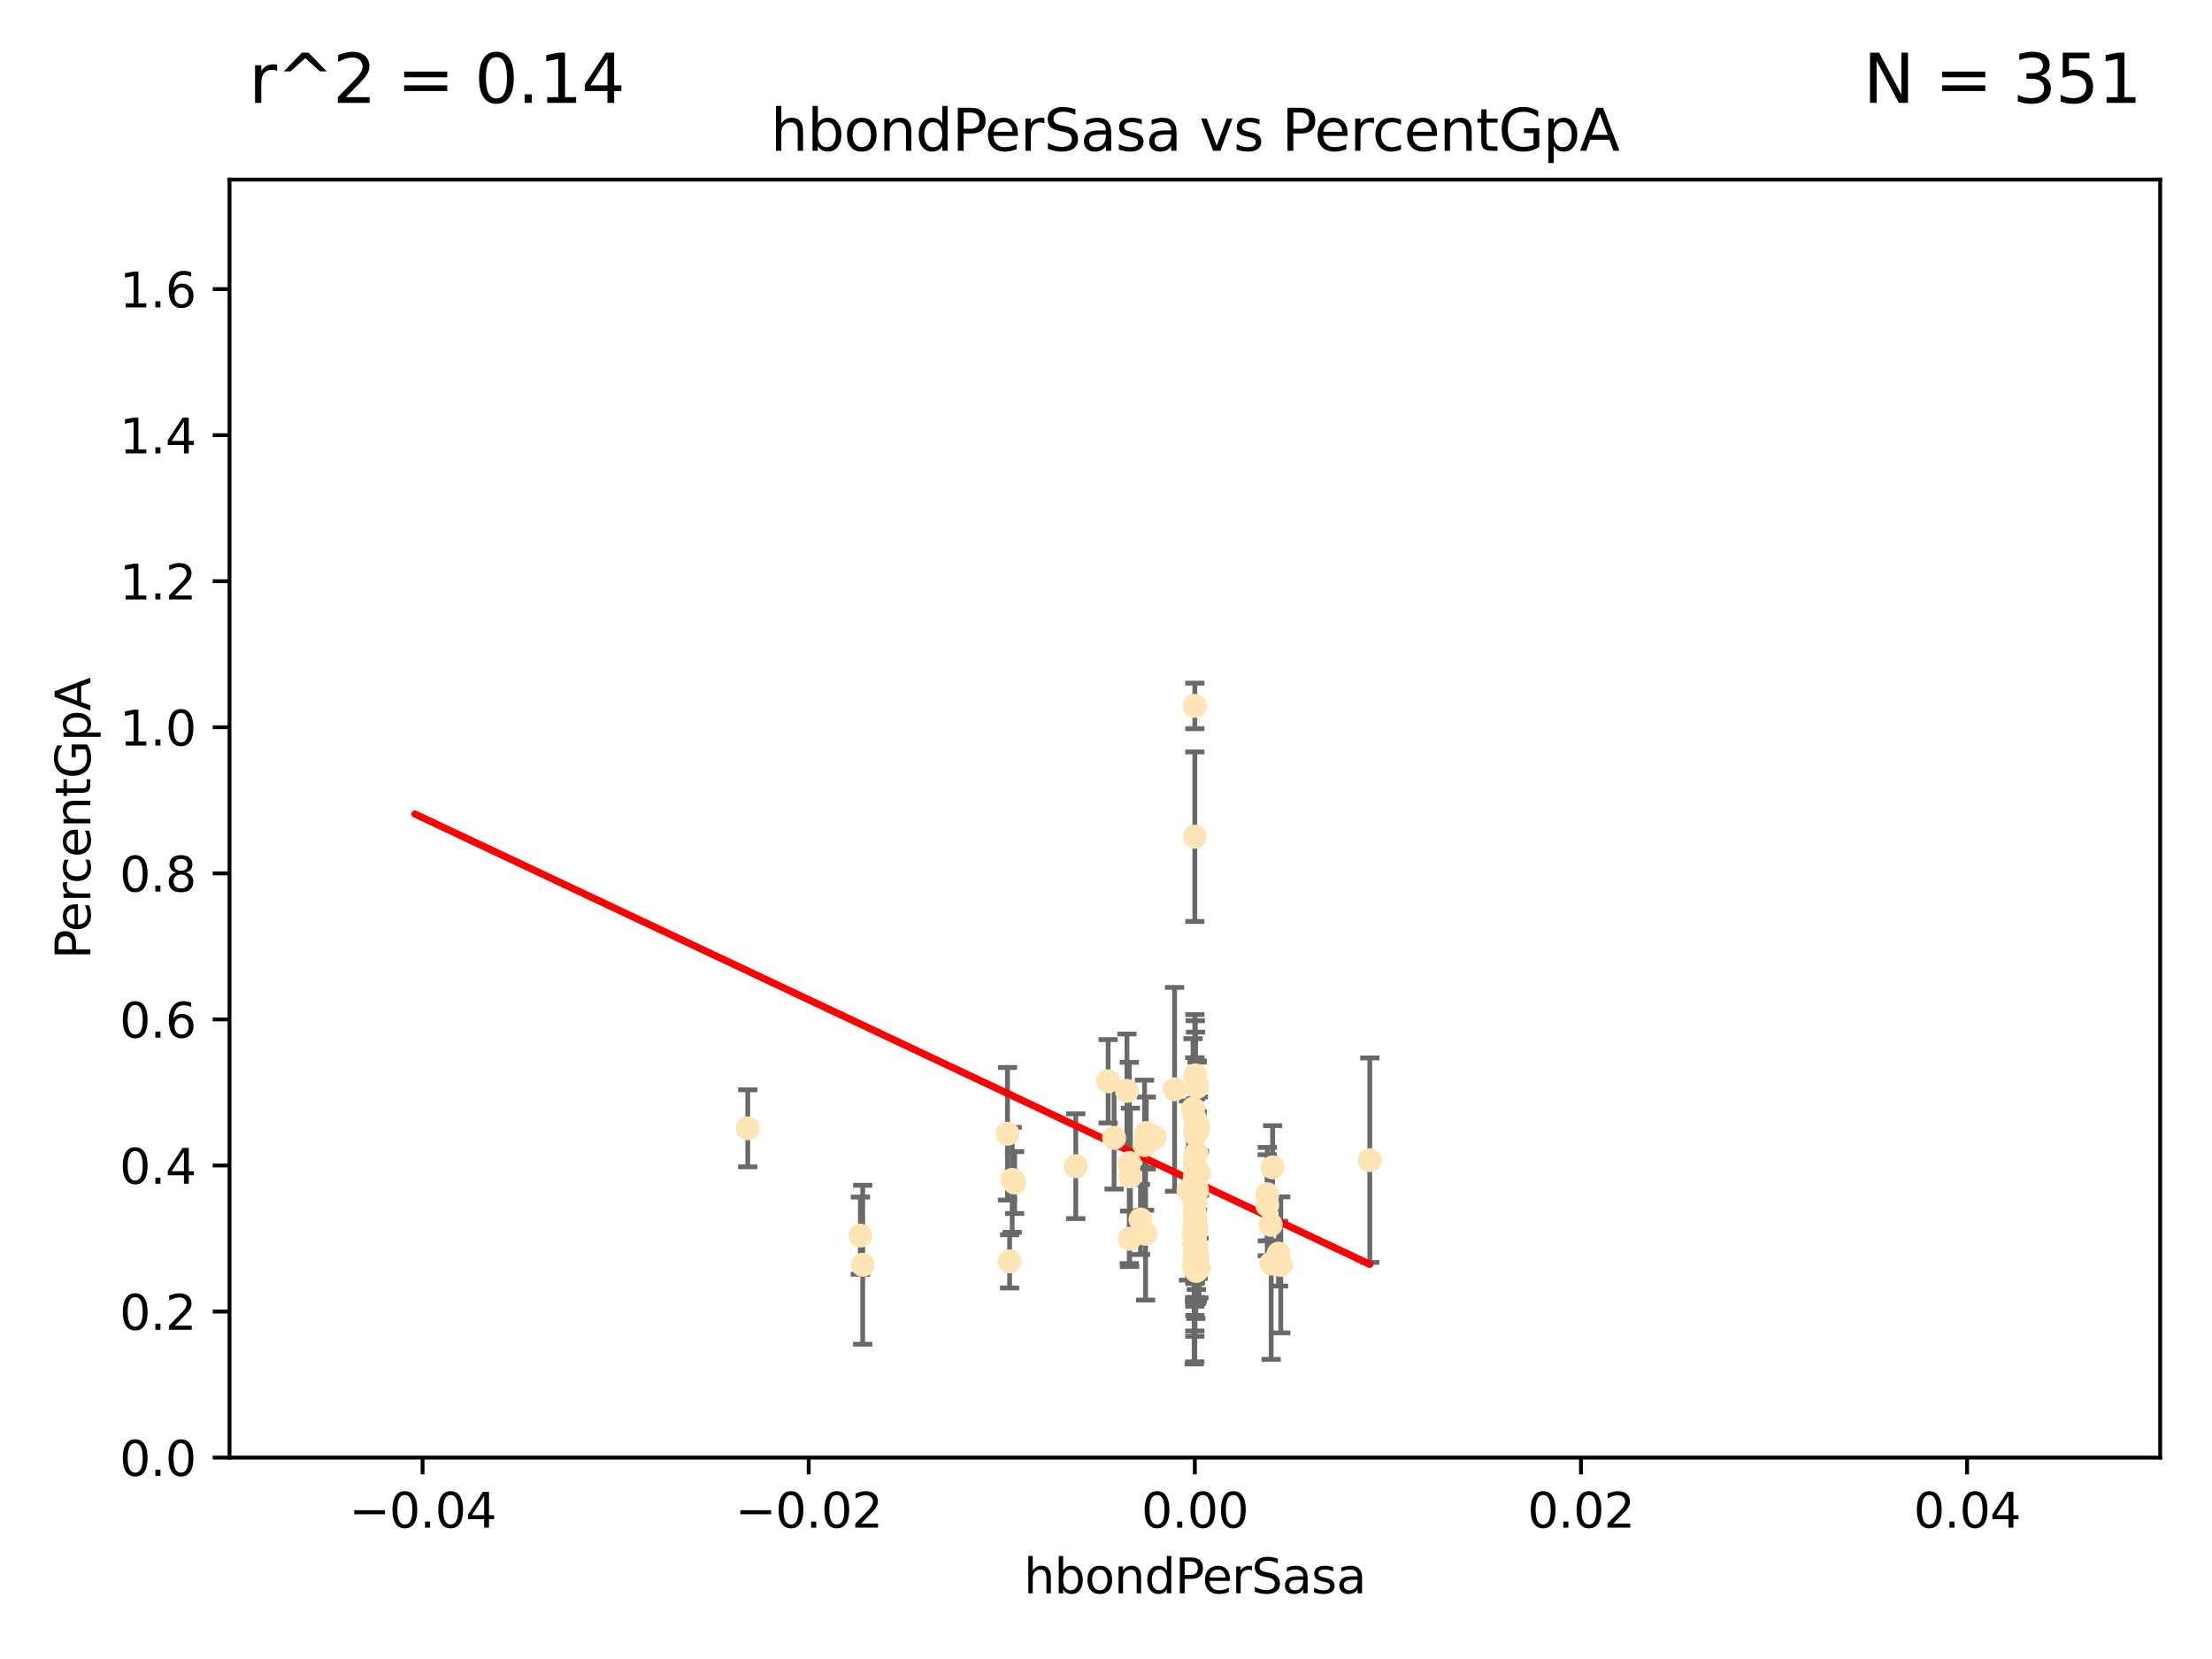 <?xml version="1.0" encoding="utf-8" standalone="no"?>
<!DOCTYPE svg PUBLIC "-//W3C//DTD SVG 1.1//EN"
  "http://www.w3.org/Graphics/SVG/1.1/DTD/svg11.dtd">
<svg xmlns:xlink="http://www.w3.org/1999/xlink" width="460.8pt" height="345.6pt" viewBox="0 0 460.8 345.6" xmlns="http://www.w3.org/2000/svg" version="1.1">
 <defs>
  <style type="text/css">*{stroke-linejoin: round; stroke-linecap: butt}</style>
 </defs>
 <g id="figure_1">
  <g id="patch_1">
   <path d="M 0 345.6 
L 460.8 345.6 
L 460.8 0 
L 0 0 
z
" style="fill: #ffffff"/>
  </g>
  <g id="axes_1">
   <g id="patch_2">
    <path d="M 47.81 303.64 
L 450 303.64 
L 450 37.411 
L 47.81 37.411 
z
" style="fill: #ffffff"/>
   </g>
   <g id="PathCollection_1">
    <defs>
     <path id="md4ae3488e6" d="M 0 1.118 
C 0.297 1.118 0.581 1 0.791 0.791 
C 1 0.581 1.118 0.297 1.118 0 
C 1.118 -0.297 1 -0.581 0.791 -0.791 
C 0.581 -1 0.297 -1.118 0 -1.118 
C -0.297 -1.118 -0.581 -1 -0.791 -0.791 
C -1 -0.581 -1.118 -0.297 -1.118 0 
C -1.118 0.297 -1 0.581 -0.791 0.791 
C -0.581 1 -0.297 1.118 0 1.118 
z
" style="stroke: #ffe4b5"/>
    </defs>
    <g clip-path="url(#p93f92d82fd)">
     <use xlink:href="#md4ae3488e6" x="248.905" y="255.629" style="fill: #ffe4b5; stroke: #ffe4b5"/>
     <use xlink:href="#md4ae3488e6" x="249.382" y="226.411" style="fill: #ffe4b5; stroke: #ffe4b5"/>
     <use xlink:href="#md4ae3488e6" x="248.905" y="233.021" style="fill: #ffe4b5; stroke: #ffe4b5"/>
     <use xlink:href="#md4ae3488e6" x="238.793" y="236.024" style="fill: #ffe4b5; stroke: #ffe4b5"/>
     <use xlink:href="#md4ae3488e6" x="248.905" y="240.787" style="fill: #ffe4b5; stroke: #ffe4b5"/>
     <use xlink:href="#md4ae3488e6" x="248.905" y="147.056" style="fill: #ffe4b5; stroke: #ffe4b5"/>
     <use xlink:href="#md4ae3488e6" x="230.842" y="225.249" style="fill: #ffe4b5; stroke: #ffe4b5"/>
     <use xlink:href="#md4ae3488e6" x="238.433" y="238.556" style="fill: #ffe4b5; stroke: #ffe4b5"/>
     <use xlink:href="#md4ae3488e6" x="179.237" y="257.408" style="fill: #ffe4b5; stroke: #ffe4b5"/>
     <use xlink:href="#md4ae3488e6" x="232.084" y="237.049" style="fill: #ffe4b5; stroke: #ffe4b5"/>
     <use xlink:href="#md4ae3488e6" x="238.648" y="257.006" style="fill: #ffe4b5; stroke: #ffe4b5"/>
     <use xlink:href="#md4ae3488e6" x="248.916" y="250.289" style="fill: #ffe4b5; stroke: #ffe4b5"/>
     <use xlink:href="#md4ae3488e6" x="237.584" y="254.037" style="fill: #ffe4b5; stroke: #ffe4b5"/>
     <use xlink:href="#md4ae3488e6" x="249.202" y="259.945" style="fill: #ffe4b5; stroke: #ffe4b5"/>
     <use xlink:href="#md4ae3488e6" x="249.443" y="261.555" style="fill: #ffe4b5; stroke: #ffe4b5"/>
     <use xlink:href="#md4ae3488e6" x="248.905" y="256.883" style="fill: #ffe4b5; stroke: #ffe4b5"/>
     <use xlink:href="#md4ae3488e6" x="224.105" y="242.941" style="fill: #ffe4b5; stroke: #ffe4b5"/>
     <use xlink:href="#md4ae3488e6" x="248.905" y="257.179" style="fill: #ffe4b5; stroke: #ffe4b5"/>
     <use xlink:href="#md4ae3488e6" x="235.254" y="242.265" style="fill: #ffe4b5; stroke: #ffe4b5"/>
     <use xlink:href="#md4ae3488e6" x="209.881" y="236.182" style="fill: #ffe4b5; stroke: #ffe4b5"/>
     <use xlink:href="#md4ae3488e6" x="248.842" y="252.476" style="fill: #ffe4b5; stroke: #ffe4b5"/>
     <use xlink:href="#md4ae3488e6" x="248.905" y="250.283" style="fill: #ffe4b5; stroke: #ffe4b5"/>
     <use xlink:href="#md4ae3488e6" x="249.039" y="256.619" style="fill: #ffe4b5; stroke: #ffe4b5"/>
     <use xlink:href="#md4ae3488e6" x="249.039" y="248.374" style="fill: #ffe4b5; stroke: #ffe4b5"/>
     <use xlink:href="#md4ae3488e6" x="248.905" y="254.217" style="fill: #ffe4b5; stroke: #ffe4b5"/>
     <use xlink:href="#md4ae3488e6" x="249.228" y="256.079" style="fill: #ffe4b5; stroke: #ffe4b5"/>
     <use xlink:href="#md4ae3488e6" x="248.905" y="250.156" style="fill: #ffe4b5; stroke: #ffe4b5"/>
     <use xlink:href="#md4ae3488e6" x="211.361" y="246.351" style="fill: #ffe4b5; stroke: #ffe4b5"/>
     <use xlink:href="#md4ae3488e6" x="248.905" y="260.133" style="fill: #ffe4b5; stroke: #ffe4b5"/>
     <use xlink:href="#md4ae3488e6" x="264.005" y="248.766" style="fill: #ffe4b5; stroke: #ffe4b5"/>
     <use xlink:href="#md4ae3488e6" x="248.77" y="259.112" style="fill: #ffe4b5; stroke: #ffe4b5"/>
     <use xlink:href="#md4ae3488e6" x="249.832" y="244.425" style="fill: #ffe4b5; stroke: #ffe4b5"/>
     <use xlink:href="#md4ae3488e6" x="248.905" y="254.013" style="fill: #ffe4b5; stroke: #ffe4b5"/>
     <use xlink:href="#md4ae3488e6" x="285.351" y="241.685" style="fill: #ffe4b5; stroke: #ffe4b5"/>
     <use xlink:href="#md4ae3488e6" x="248.876" y="245.794" style="fill: #ffe4b5; stroke: #ffe4b5"/>
     <use xlink:href="#md4ae3488e6" x="248.905" y="260.314" style="fill: #ffe4b5; stroke: #ffe4b5"/>
     <use xlink:href="#md4ae3488e6" x="248.853" y="261.474" style="fill: #ffe4b5; stroke: #ffe4b5"/>
     <use xlink:href="#md4ae3488e6" x="249.631" y="234.499" style="fill: #ffe4b5; stroke: #ffe4b5"/>
     <use xlink:href="#md4ae3488e6" x="266.346" y="261.159" style="fill: #ffe4b5; stroke: #ffe4b5"/>
     <use xlink:href="#md4ae3488e6" x="248.905" y="249.368" style="fill: #ffe4b5; stroke: #ffe4b5"/>
     <use xlink:href="#md4ae3488e6" x="248.905" y="250.219" style="fill: #ffe4b5; stroke: #ffe4b5"/>
     <use xlink:href="#md4ae3488e6" x="248.905" y="262.689" style="fill: #ffe4b5; stroke: #ffe4b5"/>
     <use xlink:href="#md4ae3488e6" x="249.205" y="264.76" style="fill: #ffe4b5; stroke: #ffe4b5"/>
     <use xlink:href="#md4ae3488e6" x="265.108" y="243.187" style="fill: #ffe4b5; stroke: #ffe4b5"/>
     <use xlink:href="#md4ae3488e6" x="248.905" y="235.695" style="fill: #ffe4b5; stroke: #ffe4b5"/>
     <use xlink:href="#md4ae3488e6" x="248.656" y="257.072" style="fill: #ffe4b5; stroke: #ffe4b5"/>
     <use xlink:href="#md4ae3488e6" x="248.905" y="261.429" style="fill: #ffe4b5; stroke: #ffe4b5"/>
     <use xlink:href="#md4ae3488e6" x="235.489" y="245.048" style="fill: #ffe4b5; stroke: #ffe4b5"/>
     <use xlink:href="#md4ae3488e6" x="240.558" y="236.977" style="fill: #ffe4b5; stroke: #ffe4b5"/>
     <use xlink:href="#md4ae3488e6" x="248.905" y="235.615" style="fill: #ffe4b5; stroke: #ffe4b5"/>
     <use xlink:href="#md4ae3488e6" x="248.766" y="263.511" style="fill: #ffe4b5; stroke: #ffe4b5"/>
     <use xlink:href="#md4ae3488e6" x="248.905" y="264.074" style="fill: #ffe4b5; stroke: #ffe4b5"/>
     <use xlink:href="#md4ae3488e6" x="248.532" y="230.974" style="fill: #ffe4b5; stroke: #ffe4b5"/>
     <use xlink:href="#md4ae3488e6" x="249.586" y="263.623" style="fill: #ffe4b5; stroke: #ffe4b5"/>
     <use xlink:href="#md4ae3488e6" x="244.687" y="226.92" style="fill: #ffe4b5; stroke: #ffe4b5"/>
     <use xlink:href="#md4ae3488e6" x="248.905" y="264.148" style="fill: #ffe4b5; stroke: #ffe4b5"/>
     <use xlink:href="#md4ae3488e6" x="248.905" y="264.031" style="fill: #ffe4b5; stroke: #ffe4b5"/>
     <use xlink:href="#md4ae3488e6" x="248.813" y="249.862" style="fill: #ffe4b5; stroke: #ffe4b5"/>
     <use xlink:href="#md4ae3488e6" x="249.107" y="263.927" style="fill: #ffe4b5; stroke: #ffe4b5"/>
     <use xlink:href="#md4ae3488e6" x="248.905" y="262.579" style="fill: #ffe4b5; stroke: #ffe4b5"/>
     <use xlink:href="#md4ae3488e6" x="248.905" y="174.301" style="fill: #ffe4b5; stroke: #ffe4b5"/>
     <use xlink:href="#md4ae3488e6" x="248.905" y="258.897" style="fill: #ffe4b5; stroke: #ffe4b5"/>
     <use xlink:href="#md4ae3488e6" x="155.773" y="235.05" style="fill: #ffe4b5; stroke: #ffe4b5"/>
     <use xlink:href="#md4ae3488e6" x="210.86" y="245.785" style="fill: #ffe4b5; stroke: #ffe4b5"/>
     <use xlink:href="#md4ae3488e6" x="248.905" y="262.072" style="fill: #ffe4b5; stroke: #ffe4b5"/>
     <use xlink:href="#md4ae3488e6" x="249.057" y="236.359" style="fill: #ffe4b5; stroke: #ffe4b5"/>
     <use xlink:href="#md4ae3488e6" x="248.905" y="258.03" style="fill: #ffe4b5; stroke: #ffe4b5"/>
     <use xlink:href="#md4ae3488e6" x="249.762" y="264.173" style="fill: #ffe4b5; stroke: #ffe4b5"/>
     <use xlink:href="#md4ae3488e6" x="234.763" y="227.252" style="fill: #ffe4b5; stroke: #ffe4b5"/>
     <use xlink:href="#md4ae3488e6" x="249.429" y="235.745" style="fill: #ffe4b5; stroke: #ffe4b5"/>
     <use xlink:href="#md4ae3488e6" x="248.905" y="260.898" style="fill: #ffe4b5; stroke: #ffe4b5"/>
     <use xlink:href="#md4ae3488e6" x="248.905" y="257.002" style="fill: #ffe4b5; stroke: #ffe4b5"/>
     <use xlink:href="#md4ae3488e6" x="249.001" y="224.019" style="fill: #ffe4b5; stroke: #ffe4b5"/>
     <use xlink:href="#md4ae3488e6" x="235.327" y="258.061" style="fill: #ffe4b5; stroke: #ffe4b5"/>
     <use xlink:href="#md4ae3488e6" x="210.323" y="262.765" style="fill: #ffe4b5; stroke: #ffe4b5"/>
     <use xlink:href="#md4ae3488e6" x="248.91" y="255.534" style="fill: #ffe4b5; stroke: #ffe4b5"/>
     <use xlink:href="#md4ae3488e6" x="179.721" y="263.471" style="fill: #ffe4b5; stroke: #ffe4b5"/>
     <use xlink:href="#md4ae3488e6" x="249.289" y="247.753" style="fill: #ffe4b5; stroke: #ffe4b5"/>
     <use xlink:href="#md4ae3488e6" x="248.761" y="255.921" style="fill: #ffe4b5; stroke: #ffe4b5"/>
     <use xlink:href="#md4ae3488e6" x="249.239" y="244.603" style="fill: #ffe4b5; stroke: #ffe4b5"/>
     <use xlink:href="#md4ae3488e6" x="264.719" y="255.142" style="fill: #ffe4b5; stroke: #ffe4b5"/>
     <use xlink:href="#md4ae3488e6" x="266.806" y="263.501" style="fill: #ffe4b5; stroke: #ffe4b5"/>
     <use xlink:href="#md4ae3488e6" x="264.809" y="263.219" style="fill: #ffe4b5; stroke: #ffe4b5"/>
     <use xlink:href="#md4ae3488e6" x="249.064" y="246.911" style="fill: #ffe4b5; stroke: #ffe4b5"/>
     <use xlink:href="#md4ae3488e6" x="249.22" y="240.283" style="fill: #ffe4b5; stroke: #ffe4b5"/>
     <use xlink:href="#md4ae3488e6" x="248.905" y="254.39" style="fill: #ffe4b5; stroke: #ffe4b5"/>
     <use xlink:href="#md4ae3488e6" x="247.588" y="248.009" style="fill: #ffe4b5; stroke: #ffe4b5"/>
     <use xlink:href="#md4ae3488e6" x="248.905" y="245.625" style="fill: #ffe4b5; stroke: #ffe4b5"/>
     <use xlink:href="#md4ae3488e6" x="248.905" y="256.25" style="fill: #ffe4b5; stroke: #ffe4b5"/>
     <use xlink:href="#md4ae3488e6" x="263.992" y="251.06" style="fill: #ffe4b5; stroke: #ffe4b5"/>
     <use xlink:href="#md4ae3488e6" x="249.357" y="247.993" style="fill: #ffe4b5; stroke: #ffe4b5"/>
     <use xlink:href="#md4ae3488e6" x="248.905" y="242.696" style="fill: #ffe4b5; stroke: #ffe4b5"/>
     <use xlink:href="#md4ae3488e6" x="248.905" y="245.033" style="fill: #ffe4b5; stroke: #ffe4b5"/>
    </g>
   </g>
   <g id="matplotlib.axis_1">
    <g id="xtick_1">
     <g id="line2d_1">
      <defs>
       <path id="m80e6bd288e" d="M 0 0 
L 0 3.5 
" style="stroke: #000000; stroke-width: 0.8"/>
      </defs>
      <g>
       <use xlink:href="#m80e6bd288e" x="88.029" y="303.64" style="stroke: #000000; stroke-width: 0.8"/>
      </g>
     </g>
     <g id="text_1">
      <!-- −0.04 -->
      <g transform="translate(72.706 318.238)scale(0.1 -0.1)">
       <defs>
        <path id="DejaVuSans-2212" d="M 678 2272 
L 4684 2272 
L 4684 1741 
L 678 1741 
L 678 2272 
z
" transform="scale(0.016)"/>
        <path id="DejaVuSans-30" d="M 2034 4250 
Q 1547 4250 1301 3770 
Q 1056 3291 1056 2328 
Q 1056 1369 1301 889 
Q 1547 409 2034 409 
Q 2525 409 2770 889 
Q 3016 1369 3016 2328 
Q 3016 3291 2770 3770 
Q 2525 4250 2034 4250 
z
M 2034 4750 
Q 2819 4750 3233 4129 
Q 3647 3509 3647 2328 
Q 3647 1150 3233 529 
Q 2819 -91 2034 -91 
Q 1250 -91 836 529 
Q 422 1150 422 2328 
Q 422 3509 836 4129 
Q 1250 4750 2034 4750 
z
" transform="scale(0.016)"/>
        <path id="DejaVuSans-2e" d="M 684 794 
L 1344 794 
L 1344 0 
L 684 0 
L 684 794 
z
" transform="scale(0.016)"/>
        <path id="DejaVuSans-34" d="M 2419 4116 
L 825 1625 
L 2419 1625 
L 2419 4116 
z
M 2253 4666 
L 3047 4666 
L 3047 1625 
L 3713 1625 
L 3713 1100 
L 3047 1100 
L 3047 0 
L 2419 0 
L 2419 1100 
L 313 1100 
L 313 1709 
L 2253 4666 
z
" transform="scale(0.016)"/>
       </defs>
       <use xlink:href="#DejaVuSans-2212"/>
       <use xlink:href="#DejaVuSans-30" x="83.789"/>
       <use xlink:href="#DejaVuSans-2e" x="147.412"/>
       <use xlink:href="#DejaVuSans-30" x="179.199"/>
       <use xlink:href="#DejaVuSans-34" x="242.822"/>
      </g>
     </g>
    </g>
    <g id="xtick_2">
     <g id="line2d_2">
      <g>
       <use xlink:href="#m80e6bd288e" x="168.467" y="303.64" style="stroke: #000000; stroke-width: 0.8"/>
      </g>
     </g>
     <g id="text_2">
      <!-- −0.02 -->
      <g transform="translate(153.144 318.238)scale(0.1 -0.1)">
       <defs>
        <path id="DejaVuSans-32" d="M 1228 531 
L 3431 531 
L 3431 0 
L 469 0 
L 469 531 
Q 828 903 1448 1529 
Q 2069 2156 2228 2338 
Q 2531 2678 2651 2914 
Q 2772 3150 2772 3378 
Q 2772 3750 2511 3984 
Q 2250 4219 1831 4219 
Q 1534 4219 1204 4116 
Q 875 4013 500 3803 
L 500 4441 
Q 881 4594 1212 4672 
Q 1544 4750 1819 4750 
Q 2544 4750 2975 4387 
Q 3406 4025 3406 3419 
Q 3406 3131 3298 2873 
Q 3191 2616 2906 2266 
Q 2828 2175 2409 1742 
Q 1991 1309 1228 531 
z
" transform="scale(0.016)"/>
       </defs>
       <use xlink:href="#DejaVuSans-2212"/>
       <use xlink:href="#DejaVuSans-30" x="83.789"/>
       <use xlink:href="#DejaVuSans-2e" x="147.412"/>
       <use xlink:href="#DejaVuSans-30" x="179.199"/>
       <use xlink:href="#DejaVuSans-32" x="242.822"/>
      </g>
     </g>
    </g>
    <g id="xtick_3">
     <g id="line2d_3">
      <g>
       <use xlink:href="#m80e6bd288e" x="248.905" y="303.64" style="stroke: #000000; stroke-width: 0.8"/>
      </g>
     </g>
     <g id="text_3">
      <!-- 0.00 -->
      <g transform="translate(237.772 318.238)scale(0.1 -0.1)">
       <use xlink:href="#DejaVuSans-30"/>
       <use xlink:href="#DejaVuSans-2e" x="63.623"/>
       <use xlink:href="#DejaVuSans-30" x="95.41"/>
       <use xlink:href="#DejaVuSans-30" x="159.033"/>
      </g>
     </g>
    </g>
    <g id="xtick_4">
     <g id="line2d_4">
      <g>
       <use xlink:href="#m80e6bd288e" x="329.343" y="303.64" style="stroke: #000000; stroke-width: 0.8"/>
      </g>
     </g>
     <g id="text_4">
      <!-- 0.02 -->
      <g transform="translate(318.21 318.238)scale(0.1 -0.1)">
       <use xlink:href="#DejaVuSans-30"/>
       <use xlink:href="#DejaVuSans-2e" x="63.623"/>
       <use xlink:href="#DejaVuSans-30" x="95.41"/>
       <use xlink:href="#DejaVuSans-32" x="159.033"/>
      </g>
     </g>
    </g>
    <g id="xtick_5">
     <g id="line2d_5">
      <g>
       <use xlink:href="#m80e6bd288e" x="409.781" y="303.64" style="stroke: #000000; stroke-width: 0.8"/>
      </g>
     </g>
     <g id="text_5">
      <!-- 0.04 -->
      <g transform="translate(398.648 318.238)scale(0.1 -0.1)">
       <use xlink:href="#DejaVuSans-30"/>
       <use xlink:href="#DejaVuSans-2e" x="63.623"/>
       <use xlink:href="#DejaVuSans-30" x="95.41"/>
       <use xlink:href="#DejaVuSans-34" x="159.033"/>
      </g>
     </g>
    </g>
    <g id="text_6">
     <!-- hbondPerSasa -->
     <g transform="translate(213.287 331.917)scale(0.1 -0.1)">
      <defs>
       <path id="DejaVuSans-68" d="M 3513 2113 
L 3513 0 
L 2938 0 
L 2938 2094 
Q 2938 2591 2744 2837 
Q 2550 3084 2163 3084 
Q 1697 3084 1428 2787 
Q 1159 2491 1159 1978 
L 1159 0 
L 581 0 
L 581 4863 
L 1159 4863 
L 1159 2956 
Q 1366 3272 1645 3428 
Q 1925 3584 2291 3584 
Q 2894 3584 3203 3211 
Q 3513 2838 3513 2113 
z
" transform="scale(0.016)"/>
       <path id="DejaVuSans-62" d="M 3116 1747 
Q 3116 2381 2855 2742 
Q 2594 3103 2138 3103 
Q 1681 3103 1420 2742 
Q 1159 2381 1159 1747 
Q 1159 1113 1420 752 
Q 1681 391 2138 391 
Q 2594 391 2855 752 
Q 3116 1113 3116 1747 
z
M 1159 2969 
Q 1341 3281 1617 3432 
Q 1894 3584 2278 3584 
Q 2916 3584 3314 3078 
Q 3713 2572 3713 1747 
Q 3713 922 3314 415 
Q 2916 -91 2278 -91 
Q 1894 -91 1617 61 
Q 1341 213 1159 525 
L 1159 0 
L 581 0 
L 581 4863 
L 1159 4863 
L 1159 2969 
z
" transform="scale(0.016)"/>
       <path id="DejaVuSans-6f" d="M 1959 3097 
Q 1497 3097 1228 2736 
Q 959 2375 959 1747 
Q 959 1119 1226 758 
Q 1494 397 1959 397 
Q 2419 397 2687 759 
Q 2956 1122 2956 1747 
Q 2956 2369 2687 2733 
Q 2419 3097 1959 3097 
z
M 1959 3584 
Q 2709 3584 3137 3096 
Q 3566 2609 3566 1747 
Q 3566 888 3137 398 
Q 2709 -91 1959 -91 
Q 1206 -91 779 398 
Q 353 888 353 1747 
Q 353 2609 779 3096 
Q 1206 3584 1959 3584 
z
" transform="scale(0.016)"/>
       <path id="DejaVuSans-6e" d="M 3513 2113 
L 3513 0 
L 2938 0 
L 2938 2094 
Q 2938 2591 2744 2837 
Q 2550 3084 2163 3084 
Q 1697 3084 1428 2787 
Q 1159 2491 1159 1978 
L 1159 0 
L 581 0 
L 581 3500 
L 1159 3500 
L 1159 2956 
Q 1366 3272 1645 3428 
Q 1925 3584 2291 3584 
Q 2894 3584 3203 3211 
Q 3513 2838 3513 2113 
z
" transform="scale(0.016)"/>
       <path id="DejaVuSans-64" d="M 2906 2969 
L 2906 4863 
L 3481 4863 
L 3481 0 
L 2906 0 
L 2906 525 
Q 2725 213 2448 61 
Q 2172 -91 1784 -91 
Q 1150 -91 751 415 
Q 353 922 353 1747 
Q 353 2572 751 3078 
Q 1150 3584 1784 3584 
Q 2172 3584 2448 3432 
Q 2725 3281 2906 2969 
z
M 947 1747 
Q 947 1113 1208 752 
Q 1469 391 1925 391 
Q 2381 391 2643 752 
Q 2906 1113 2906 1747 
Q 2906 2381 2643 2742 
Q 2381 3103 1925 3103 
Q 1469 3103 1208 2742 
Q 947 2381 947 1747 
z
" transform="scale(0.016)"/>
       <path id="DejaVuSans-50" d="M 1259 4147 
L 1259 2394 
L 2053 2394 
Q 2494 2394 2734 2622 
Q 2975 2850 2975 3272 
Q 2975 3691 2734 3919 
Q 2494 4147 2053 4147 
L 1259 4147 
z
M 628 4666 
L 2053 4666 
Q 2838 4666 3239 4311 
Q 3641 3956 3641 3272 
Q 3641 2581 3239 2228 
Q 2838 1875 2053 1875 
L 1259 1875 
L 1259 0 
L 628 0 
L 628 4666 
z
" transform="scale(0.016)"/>
       <path id="DejaVuSans-65" d="M 3597 1894 
L 3597 1613 
L 953 1613 
Q 991 1019 1311 708 
Q 1631 397 2203 397 
Q 2534 397 2845 478 
Q 3156 559 3463 722 
L 3463 178 
Q 3153 47 2828 -22 
Q 2503 -91 2169 -91 
Q 1331 -91 842 396 
Q 353 884 353 1716 
Q 353 2575 817 3079 
Q 1281 3584 2069 3584 
Q 2775 3584 3186 3129 
Q 3597 2675 3597 1894 
z
M 3022 2063 
Q 3016 2534 2758 2815 
Q 2500 3097 2075 3097 
Q 1594 3097 1305 2825 
Q 1016 2553 972 2059 
L 3022 2063 
z
" transform="scale(0.016)"/>
       <path id="DejaVuSans-72" d="M 2631 2963 
Q 2534 3019 2420 3045 
Q 2306 3072 2169 3072 
Q 1681 3072 1420 2755 
Q 1159 2438 1159 1844 
L 1159 0 
L 581 0 
L 581 3500 
L 1159 3500 
L 1159 2956 
Q 1341 3275 1631 3429 
Q 1922 3584 2338 3584 
Q 2397 3584 2469 3576 
Q 2541 3569 2628 3553 
L 2631 2963 
z
" transform="scale(0.016)"/>
       <path id="DejaVuSans-53" d="M 3425 4513 
L 3425 3897 
Q 3066 4069 2747 4153 
Q 2428 4238 2131 4238 
Q 1616 4238 1336 4038 
Q 1056 3838 1056 3469 
Q 1056 3159 1242 3001 
Q 1428 2844 1947 2747 
L 2328 2669 
Q 3034 2534 3370 2195 
Q 3706 1856 3706 1288 
Q 3706 609 3251 259 
Q 2797 -91 1919 -91 
Q 1588 -91 1214 -16 
Q 841 59 441 206 
L 441 856 
Q 825 641 1194 531 
Q 1563 422 1919 422 
Q 2459 422 2753 634 
Q 3047 847 3047 1241 
Q 3047 1584 2836 1778 
Q 2625 1972 2144 2069 
L 1759 2144 
Q 1053 2284 737 2584 
Q 422 2884 422 3419 
Q 422 4038 858 4394 
Q 1294 4750 2059 4750 
Q 2388 4750 2728 4690 
Q 3069 4631 3425 4513 
z
" transform="scale(0.016)"/>
       <path id="DejaVuSans-61" d="M 2194 1759 
Q 1497 1759 1228 1600 
Q 959 1441 959 1056 
Q 959 750 1161 570 
Q 1363 391 1709 391 
Q 2188 391 2477 730 
Q 2766 1069 2766 1631 
L 2766 1759 
L 2194 1759 
z
M 3341 1997 
L 3341 0 
L 2766 0 
L 2766 531 
Q 2569 213 2275 61 
Q 1981 -91 1556 -91 
Q 1019 -91 701 211 
Q 384 513 384 1019 
Q 384 1609 779 1909 
Q 1175 2209 1959 2209 
L 2766 2209 
L 2766 2266 
Q 2766 2663 2505 2880 
Q 2244 3097 1772 3097 
Q 1472 3097 1187 3025 
Q 903 2953 641 2809 
L 641 3341 
Q 956 3463 1253 3523 
Q 1550 3584 1831 3584 
Q 2591 3584 2966 3190 
Q 3341 2797 3341 1997 
z
" transform="scale(0.016)"/>
       <path id="DejaVuSans-73" d="M 2834 3397 
L 2834 2853 
Q 2591 2978 2328 3040 
Q 2066 3103 1784 3103 
Q 1356 3103 1142 2972 
Q 928 2841 928 2578 
Q 928 2378 1081 2264 
Q 1234 2150 1697 2047 
L 1894 2003 
Q 2506 1872 2764 1633 
Q 3022 1394 3022 966 
Q 3022 478 2636 193 
Q 2250 -91 1575 -91 
Q 1294 -91 989 -36 
Q 684 19 347 128 
L 347 722 
Q 666 556 975 473 
Q 1284 391 1588 391 
Q 1994 391 2212 530 
Q 2431 669 2431 922 
Q 2431 1156 2273 1281 
Q 2116 1406 1581 1522 
L 1381 1569 
Q 847 1681 609 1914 
Q 372 2147 372 2553 
Q 372 3047 722 3315 
Q 1072 3584 1716 3584 
Q 2034 3584 2315 3537 
Q 2597 3491 2834 3397 
z
" transform="scale(0.016)"/>
      </defs>
      <use xlink:href="#DejaVuSans-68"/>
      <use xlink:href="#DejaVuSans-62" x="63.379"/>
      <use xlink:href="#DejaVuSans-6f" x="126.855"/>
      <use xlink:href="#DejaVuSans-6e" x="188.037"/>
      <use xlink:href="#DejaVuSans-64" x="251.416"/>
      <use xlink:href="#DejaVuSans-50" x="314.893"/>
      <use xlink:href="#DejaVuSans-65" x="371.57"/>
      <use xlink:href="#DejaVuSans-72" x="433.094"/>
      <use xlink:href="#DejaVuSans-53" x="474.207"/>
      <use xlink:href="#DejaVuSans-61" x="537.684"/>
      <use xlink:href="#DejaVuSans-73" x="598.963"/>
      <use xlink:href="#DejaVuSans-61" x="651.062"/>
     </g>
    </g>
   </g>
   <g id="matplotlib.axis_2">
    <g id="ytick_1">
     <g id="line2d_6">
      <defs>
       <path id="m653901b123" d="M 0 0 
L -3.5 0 
" style="stroke: #000000; stroke-width: 0.8"/>
      </defs>
      <g>
       <use xlink:href="#m653901b123" x="47.81" y="303.64" style="stroke: #000000; stroke-width: 0.8"/>
      </g>
     </g>
     <g id="text_7">
      <!-- 0.0 -->
      <g transform="translate(24.907 307.439)scale(0.1 -0.1)">
       <use xlink:href="#DejaVuSans-30"/>
       <use xlink:href="#DejaVuSans-2e" x="63.623"/>
       <use xlink:href="#DejaVuSans-30" x="95.41"/>
      </g>
     </g>
    </g>
    <g id="ytick_2">
     <g id="line2d_7">
      <g>
       <use xlink:href="#m653901b123" x="47.81" y="273.214" style="stroke: #000000; stroke-width: 0.8"/>
      </g>
     </g>
     <g id="text_8">
      <!-- 0.2 -->
      <g transform="translate(24.907 277.013)scale(0.1 -0.1)">
       <use xlink:href="#DejaVuSans-30"/>
       <use xlink:href="#DejaVuSans-2e" x="63.623"/>
       <use xlink:href="#DejaVuSans-32" x="95.41"/>
      </g>
     </g>
    </g>
    <g id="ytick_3">
     <g id="line2d_8">
      <g>
       <use xlink:href="#m653901b123" x="47.81" y="242.788" style="stroke: #000000; stroke-width: 0.8"/>
      </g>
     </g>
     <g id="text_9">
      <!-- 0.4 -->
      <g transform="translate(24.907 246.587)scale(0.1 -0.1)">
       <use xlink:href="#DejaVuSans-30"/>
       <use xlink:href="#DejaVuSans-2e" x="63.623"/>
       <use xlink:href="#DejaVuSans-34" x="95.41"/>
      </g>
     </g>
    </g>
    <g id="ytick_4">
     <g id="line2d_9">
      <g>
       <use xlink:href="#m653901b123" x="47.81" y="212.362" style="stroke: #000000; stroke-width: 0.8"/>
      </g>
     </g>
     <g id="text_10">
      <!-- 0.6 -->
      <g transform="translate(24.907 216.161)scale(0.1 -0.1)">
       <defs>
        <path id="DejaVuSans-36" d="M 2113 2584 
Q 1688 2584 1439 2293 
Q 1191 2003 1191 1497 
Q 1191 994 1439 701 
Q 1688 409 2113 409 
Q 2538 409 2786 701 
Q 3034 994 3034 1497 
Q 3034 2003 2786 2293 
Q 2538 2584 2113 2584 
z
M 3366 4563 
L 3366 3988 
Q 3128 4100 2886 4159 
Q 2644 4219 2406 4219 
Q 1781 4219 1451 3797 
Q 1122 3375 1075 2522 
Q 1259 2794 1537 2939 
Q 1816 3084 2150 3084 
Q 2853 3084 3261 2657 
Q 3669 2231 3669 1497 
Q 3669 778 3244 343 
Q 2819 -91 2113 -91 
Q 1303 -91 875 529 
Q 447 1150 447 2328 
Q 447 3434 972 4092 
Q 1497 4750 2381 4750 
Q 2619 4750 2861 4703 
Q 3103 4656 3366 4563 
z
" transform="scale(0.016)"/>
       </defs>
       <use xlink:href="#DejaVuSans-30"/>
       <use xlink:href="#DejaVuSans-2e" x="63.623"/>
       <use xlink:href="#DejaVuSans-36" x="95.41"/>
      </g>
     </g>
    </g>
    <g id="ytick_5">
     <g id="line2d_10">
      <g>
       <use xlink:href="#m653901b123" x="47.81" y="181.935" style="stroke: #000000; stroke-width: 0.8"/>
      </g>
     </g>
     <g id="text_11">
      <!-- 0.8 -->
      <g transform="translate(24.907 185.735)scale(0.1 -0.1)">
       <defs>
        <path id="DejaVuSans-38" d="M 2034 2216 
Q 1584 2216 1326 1975 
Q 1069 1734 1069 1313 
Q 1069 891 1326 650 
Q 1584 409 2034 409 
Q 2484 409 2743 651 
Q 3003 894 3003 1313 
Q 3003 1734 2745 1975 
Q 2488 2216 2034 2216 
z
M 1403 2484 
Q 997 2584 770 2862 
Q 544 3141 544 3541 
Q 544 4100 942 4425 
Q 1341 4750 2034 4750 
Q 2731 4750 3128 4425 
Q 3525 4100 3525 3541 
Q 3525 3141 3298 2862 
Q 3072 2584 2669 2484 
Q 3125 2378 3379 2068 
Q 3634 1759 3634 1313 
Q 3634 634 3220 271 
Q 2806 -91 2034 -91 
Q 1263 -91 848 271 
Q 434 634 434 1313 
Q 434 1759 690 2068 
Q 947 2378 1403 2484 
z
M 1172 3481 
Q 1172 3119 1398 2916 
Q 1625 2713 2034 2713 
Q 2441 2713 2670 2916 
Q 2900 3119 2900 3481 
Q 2900 3844 2670 4047 
Q 2441 4250 2034 4250 
Q 1625 4250 1398 4047 
Q 1172 3844 1172 3481 
z
" transform="scale(0.016)"/>
       </defs>
       <use xlink:href="#DejaVuSans-30"/>
       <use xlink:href="#DejaVuSans-2e" x="63.623"/>
       <use xlink:href="#DejaVuSans-38" x="95.41"/>
      </g>
     </g>
    </g>
    <g id="ytick_6">
     <g id="line2d_11">
      <g>
       <use xlink:href="#m653901b123" x="47.81" y="151.509" style="stroke: #000000; stroke-width: 0.8"/>
      </g>
     </g>
     <g id="text_12">
      <!-- 1.0 -->
      <g transform="translate(24.907 155.308)scale(0.1 -0.1)">
       <defs>
        <path id="DejaVuSans-31" d="M 794 531 
L 1825 531 
L 1825 4091 
L 703 3866 
L 703 4441 
L 1819 4666 
L 2450 4666 
L 2450 531 
L 3481 531 
L 3481 0 
L 794 0 
L 794 531 
z
" transform="scale(0.016)"/>
       </defs>
       <use xlink:href="#DejaVuSans-31"/>
       <use xlink:href="#DejaVuSans-2e" x="63.623"/>
       <use xlink:href="#DejaVuSans-30" x="95.41"/>
      </g>
     </g>
    </g>
    <g id="ytick_7">
     <g id="line2d_12">
      <g>
       <use xlink:href="#m653901b123" x="47.81" y="121.083" style="stroke: #000000; stroke-width: 0.8"/>
      </g>
     </g>
     <g id="text_13">
      <!-- 1.2 -->
      <g transform="translate(24.907 124.882)scale(0.1 -0.1)">
       <use xlink:href="#DejaVuSans-31"/>
       <use xlink:href="#DejaVuSans-2e" x="63.623"/>
       <use xlink:href="#DejaVuSans-32" x="95.41"/>
      </g>
     </g>
    </g>
    <g id="ytick_8">
     <g id="line2d_13">
      <g>
       <use xlink:href="#m653901b123" x="47.81" y="90.657" style="stroke: #000000; stroke-width: 0.8"/>
      </g>
     </g>
     <g id="text_14">
      <!-- 1.4 -->
      <g transform="translate(24.907 94.456)scale(0.1 -0.1)">
       <use xlink:href="#DejaVuSans-31"/>
       <use xlink:href="#DejaVuSans-2e" x="63.623"/>
       <use xlink:href="#DejaVuSans-34" x="95.41"/>
      </g>
     </g>
    </g>
    <g id="ytick_9">
     <g id="line2d_14">
      <g>
       <use xlink:href="#m653901b123" x="47.81" y="60.231" style="stroke: #000000; stroke-width: 0.8"/>
      </g>
     </g>
     <g id="text_15">
      <!-- 1.6 -->
      <g transform="translate(24.907 64.03)scale(0.1 -0.1)">
       <use xlink:href="#DejaVuSans-31"/>
       <use xlink:href="#DejaVuSans-2e" x="63.623"/>
       <use xlink:href="#DejaVuSans-36" x="95.41"/>
      </g>
     </g>
    </g>
    <g id="text_16">
     <!-- PercentGpA -->
     <g transform="translate(18.827 199.802)rotate(-90)scale(0.1 -0.1)">
      <defs>
       <path id="DejaVuSans-63" d="M 3122 3366 
L 3122 2828 
Q 2878 2963 2633 3030 
Q 2388 3097 2138 3097 
Q 1578 3097 1268 2742 
Q 959 2388 959 1747 
Q 959 1106 1268 751 
Q 1578 397 2138 397 
Q 2388 397 2633 464 
Q 2878 531 3122 666 
L 3122 134 
Q 2881 22 2623 -34 
Q 2366 -91 2075 -91 
Q 1284 -91 818 406 
Q 353 903 353 1747 
Q 353 2603 823 3093 
Q 1294 3584 2113 3584 
Q 2378 3584 2631 3529 
Q 2884 3475 3122 3366 
z
" transform="scale(0.016)"/>
       <path id="DejaVuSans-74" d="M 1172 4494 
L 1172 3500 
L 2356 3500 
L 2356 3053 
L 1172 3053 
L 1172 1153 
Q 1172 725 1289 603 
Q 1406 481 1766 481 
L 2356 481 
L 2356 0 
L 1766 0 
Q 1100 0 847 248 
Q 594 497 594 1153 
L 594 3053 
L 172 3053 
L 172 3500 
L 594 3500 
L 594 4494 
L 1172 4494 
z
" transform="scale(0.016)"/>
       <path id="DejaVuSans-47" d="M 3809 666 
L 3809 1919 
L 2778 1919 
L 2778 2438 
L 4434 2438 
L 4434 434 
Q 4069 175 3628 42 
Q 3188 -91 2688 -91 
Q 1594 -91 976 548 
Q 359 1188 359 2328 
Q 359 3472 976 4111 
Q 1594 4750 2688 4750 
Q 3144 4750 3555 4637 
Q 3966 4525 4313 4306 
L 4313 3634 
Q 3963 3931 3569 4081 
Q 3175 4231 2741 4231 
Q 1884 4231 1454 3753 
Q 1025 3275 1025 2328 
Q 1025 1384 1454 906 
Q 1884 428 2741 428 
Q 3075 428 3337 486 
Q 3600 544 3809 666 
z
" transform="scale(0.016)"/>
       <path id="DejaVuSans-70" d="M 1159 525 
L 1159 -1331 
L 581 -1331 
L 581 3500 
L 1159 3500 
L 1159 2969 
Q 1341 3281 1617 3432 
Q 1894 3584 2278 3584 
Q 2916 3584 3314 3078 
Q 3713 2572 3713 1747 
Q 3713 922 3314 415 
Q 2916 -91 2278 -91 
Q 1894 -91 1617 61 
Q 1341 213 1159 525 
z
M 3116 1747 
Q 3116 2381 2855 2742 
Q 2594 3103 2138 3103 
Q 1681 3103 1420 2742 
Q 1159 2381 1159 1747 
Q 1159 1113 1420 752 
Q 1681 391 2138 391 
Q 2594 391 2855 752 
Q 3116 1113 3116 1747 
z
" transform="scale(0.016)"/>
       <path id="DejaVuSans-41" d="M 2188 4044 
L 1331 1722 
L 3047 1722 
L 2188 4044 
z
M 1831 4666 
L 2547 4666 
L 4325 0 
L 3669 0 
L 3244 1197 
L 1141 1197 
L 716 0 
L 50 0 
L 1831 4666 
z
" transform="scale(0.016)"/>
      </defs>
      <use xlink:href="#DejaVuSans-50"/>
      <use xlink:href="#DejaVuSans-65" x="56.678"/>
      <use xlink:href="#DejaVuSans-72" x="118.201"/>
      <use xlink:href="#DejaVuSans-63" x="157.064"/>
      <use xlink:href="#DejaVuSans-65" x="212.045"/>
      <use xlink:href="#DejaVuSans-6e" x="273.568"/>
      <use xlink:href="#DejaVuSans-74" x="336.947"/>
      <use xlink:href="#DejaVuSans-47" x="376.156"/>
      <use xlink:href="#DejaVuSans-70" x="453.646"/>
      <use xlink:href="#DejaVuSans-41" x="517.123"/>
     </g>
    </g>
   </g>
   <g id="LineCollection_1">
    <path d="M 248.905 260.709 
L 248.905 250.549 
" clip-path="url(#p93f92d82fd)" style="fill: none; stroke: #696969"/>
    <path d="M 249.382 231.559 
L 249.382 221.262 
" clip-path="url(#p93f92d82fd)" style="fill: none; stroke: #696969"/>
    <path d="M 248.905 254.678 
L 248.905 211.363 
" clip-path="url(#p93f92d82fd)" style="fill: none; stroke: #696969"/>
    <path d="M 238.793 243.516 
L 238.793 228.533 
" clip-path="url(#p93f92d82fd)" style="fill: none; stroke: #696969"/>
    <path d="M 248.905 246.04 
L 248.905 235.533 
" clip-path="url(#p93f92d82fd)" style="fill: none; stroke: #696969"/>
    <path d="M 248.905 151.794 
L 248.905 142.317 
" clip-path="url(#p93f92d82fd)" style="fill: none; stroke: #696969"/>
    <path d="M 230.842 233.934 
L 230.842 216.564 
" clip-path="url(#p93f92d82fd)" style="fill: none; stroke: #696969"/>
    <path d="M 238.433 252.097 
L 238.433 225.016 
" clip-path="url(#p93f92d82fd)" style="fill: none; stroke: #696969"/>
    <path d="M 179.237 265.445 
L 179.237 249.371 
" clip-path="url(#p93f92d82fd)" style="fill: none; stroke: #696969"/>
    <path d="M 232.084 247.701 
L 232.084 226.397 
" clip-path="url(#p93f92d82fd)" style="fill: none; stroke: #696969"/>
    <path d="M 238.648 270.824 
L 238.648 243.187 
" clip-path="url(#p93f92d82fd)" style="fill: none; stroke: #696969"/>
    <path d="M 248.916 267.366 
L 248.916 233.211 
" clip-path="url(#p93f92d82fd)" style="fill: none; stroke: #696969"/>
    <path d="M 237.584 261.335 
L 237.584 246.739 
" clip-path="url(#p93f92d82fd)" style="fill: none; stroke: #696969"/>
    <path d="M 249.202 271.552 
L 249.202 248.339 
" clip-path="url(#p93f92d82fd)" style="fill: none; stroke: #696969"/>
    <path d="M 249.443 271.103 
L 249.443 252.008 
" clip-path="url(#p93f92d82fd)" style="fill: none; stroke: #696969"/>
    <path d="M 248.905 263.541 
L 248.905 250.225 
" clip-path="url(#p93f92d82fd)" style="fill: none; stroke: #696969"/>
    <path d="M 224.105 253.852 
L 224.105 232.031 
" clip-path="url(#p93f92d82fd)" style="fill: none; stroke: #696969"/>
    <path d="M 248.905 265.185 
L 248.905 249.173 
" clip-path="url(#p93f92d82fd)" style="fill: none; stroke: #696969"/>
    <path d="M 235.254 263.227 
L 235.254 221.304 
" clip-path="url(#p93f92d82fd)" style="fill: none; stroke: #696969"/>
    <path d="M 209.881 249.992 
L 209.881 222.371 
" clip-path="url(#p93f92d82fd)" style="fill: none; stroke: #696969"/>
    <path d="M 248.842 264.275 
L 248.842 240.678 
" clip-path="url(#p93f92d82fd)" style="fill: none; stroke: #696969"/>
    <path d="M 248.905 265.505 
L 248.905 235.06 
" clip-path="url(#p93f92d82fd)" style="fill: none; stroke: #696969"/>
    <path d="M 249.039 267.094 
L 249.039 246.145 
" clip-path="url(#p93f92d82fd)" style="fill: none; stroke: #696969"/>
    <path d="M 249.039 270.281 
L 249.039 226.467 
" clip-path="url(#p93f92d82fd)" style="fill: none; stroke: #696969"/>
    <path d="M 248.905 263.55 
L 248.905 244.884 
" clip-path="url(#p93f92d82fd)" style="fill: none; stroke: #696969"/>
    <path d="M 249.228 268.631 
L 249.228 243.526 
" clip-path="url(#p93f92d82fd)" style="fill: none; stroke: #696969"/>
    <path d="M 248.905 264.859 
L 248.905 235.453 
" clip-path="url(#p93f92d82fd)" style="fill: none; stroke: #696969"/>
    <path d="M 211.361 252.798 
L 211.361 239.905 
" clip-path="url(#p93f92d82fd)" style="fill: none; stroke: #696969"/>
    <path d="M 248.905 272.111 
L 248.905 248.155 
" clip-path="url(#p93f92d82fd)" style="fill: none; stroke: #696969"/>
    <path d="M 264.005 258.504 
L 264.005 239.028 
" clip-path="url(#p93f92d82fd)" style="fill: none; stroke: #696969"/>
    <path d="M 248.77 263.577 
L 248.77 254.648 
" clip-path="url(#p93f92d82fd)" style="fill: none; stroke: #696969"/>
    <path d="M 249.832 248.984 
L 249.832 239.865 
" clip-path="url(#p93f92d82fd)" style="fill: none; stroke: #696969"/>
    <path d="M 248.905 261.795 
L 248.905 246.231 
" clip-path="url(#p93f92d82fd)" style="fill: none; stroke: #696969"/>
    <path d="M 285.351 262.984 
L 285.351 220.387 
" clip-path="url(#p93f92d82fd)" style="fill: none; stroke: #696969"/>
    <path d="M 248.876 260.183 
L 248.876 231.405 
" clip-path="url(#p93f92d82fd)" style="fill: none; stroke: #696969"/>
    <path d="M 248.905 263.329 
L 248.905 257.298 
" clip-path="url(#p93f92d82fd)" style="fill: none; stroke: #696969"/>
    <path d="M 248.853 271.102 
L 248.853 251.847 
" clip-path="url(#p93f92d82fd)" style="fill: none; stroke: #696969"/>
    <path d="M 249.631 240.502 
L 249.631 228.497 
" clip-path="url(#p93f92d82fd)" style="fill: none; stroke: #696969"/>
    <path d="M 266.346 267.909 
L 266.346 254.41 
" clip-path="url(#p93f92d82fd)" style="fill: none; stroke: #696969"/>
    <path d="M 248.905 261.664 
L 248.905 237.073 
" clip-path="url(#p93f92d82fd)" style="fill: none; stroke: #696969"/>
    <path d="M 248.905 257.613 
L 248.905 242.825 
" clip-path="url(#p93f92d82fd)" style="fill: none; stroke: #696969"/>
    <path d="M 248.905 270.553 
L 248.905 254.825 
" clip-path="url(#p93f92d82fd)" style="fill: none; stroke: #696969"/>
    <path d="M 249.205 271.181 
L 249.205 258.34 
" clip-path="url(#p93f92d82fd)" style="fill: none; stroke: #696969"/>
    <path d="M 265.108 251.875 
L 265.108 234.5 
" clip-path="url(#p93f92d82fd)" style="fill: none; stroke: #696969"/>
    <path d="M 248.905 251.046 
L 248.905 220.344 
" clip-path="url(#p93f92d82fd)" style="fill: none; stroke: #696969"/>
    <path d="M 248.656 259.961 
L 248.656 254.182 
" clip-path="url(#p93f92d82fd)" style="fill: none; stroke: #696969"/>
    <path d="M 248.905 277.263 
L 248.905 245.594 
" clip-path="url(#p93f92d82fd)" style="fill: none; stroke: #696969"/>
    <path d="M 235.489 259.236 
L 235.489 230.86 
" clip-path="url(#p93f92d82fd)" style="fill: none; stroke: #696969"/>
    <path d="M 240.558 237.973 
L 240.558 235.981 
" clip-path="url(#p93f92d82fd)" style="fill: none; stroke: #696969"/>
    <path d="M 248.905 244.419 
L 248.905 226.811 
" clip-path="url(#p93f92d82fd)" style="fill: none; stroke: #696969"/>
    <path d="M 248.766 284.134 
L 248.766 242.888 
" clip-path="url(#p93f92d82fd)" style="fill: none; stroke: #696969"/>
    <path d="M 248.905 274.032 
L 248.905 254.116 
" clip-path="url(#p93f92d82fd)" style="fill: none; stroke: #696969"/>
    <path d="M 248.532 245.568 
L 248.532 216.38 
" clip-path="url(#p93f92d82fd)" style="fill: none; stroke: #696969"/>
    <path d="M 249.586 266.339 
L 249.586 260.907 
" clip-path="url(#p93f92d82fd)" style="fill: none; stroke: #696969"/>
    <path d="M 244.687 248.148 
L 244.687 205.692 
" clip-path="url(#p93f92d82fd)" style="fill: none; stroke: #696969"/>
    <path d="M 248.905 271.276 
L 248.905 257.019 
" clip-path="url(#p93f92d82fd)" style="fill: none; stroke: #696969"/>
    <path d="M 248.905 283.684 
L 248.905 244.378 
" clip-path="url(#p93f92d82fd)" style="fill: none; stroke: #696969"/>
    <path d="M 248.813 257.134 
L 248.813 242.591 
" clip-path="url(#p93f92d82fd)" style="fill: none; stroke: #696969"/>
    <path d="M 249.107 274.67 
L 249.107 253.184 
" clip-path="url(#p93f92d82fd)" style="fill: none; stroke: #696969"/>
    <path d="M 248.905 270.314 
L 248.905 254.843 
" clip-path="url(#p93f92d82fd)" style="fill: none; stroke: #696969"/>
    <path d="M 248.905 191.963 
L 248.905 156.639 
" clip-path="url(#p93f92d82fd)" style="fill: none; stroke: #696969"/>
    <path d="M 248.905 278.383 
L 248.905 239.412 
" clip-path="url(#p93f92d82fd)" style="fill: none; stroke: #696969"/>
    <path d="M 155.773 243.078 
L 155.773 227.022 
" clip-path="url(#p93f92d82fd)" style="fill: none; stroke: #696969"/>
    <path d="M 210.86 256.715 
L 210.86 234.855 
" clip-path="url(#p93f92d82fd)" style="fill: none; stroke: #696969"/>
    <path d="M 248.905 265.923 
L 248.905 258.22 
" clip-path="url(#p93f92d82fd)" style="fill: none; stroke: #696969"/>
    <path d="M 249.057 257.709 
L 249.057 215.008 
" clip-path="url(#p93f92d82fd)" style="fill: none; stroke: #696969"/>
    <path d="M 248.905 266.785 
L 248.905 249.275 
" clip-path="url(#p93f92d82fd)" style="fill: none; stroke: #696969"/>
    <path d="M 249.762 270.37 
L 249.762 257.976 
" clip-path="url(#p93f92d82fd)" style="fill: none; stroke: #696969"/>
    <path d="M 234.763 239.103 
L 234.763 215.401 
" clip-path="url(#p93f92d82fd)" style="fill: none; stroke: #696969"/>
    <path d="M 249.429 250.486 
L 249.429 221.003 
" clip-path="url(#p93f92d82fd)" style="fill: none; stroke: #696969"/>
    <path d="M 248.905 264.148 
L 248.905 257.647 
" clip-path="url(#p93f92d82fd)" style="fill: none; stroke: #696969"/>
    <path d="M 248.905 265.006 
L 248.905 248.999 
" clip-path="url(#p93f92d82fd)" style="fill: none; stroke: #696969"/>
    <path d="M 249.001 235.397 
L 249.001 212.641 
" clip-path="url(#p93f92d82fd)" style="fill: none; stroke: #696969"/>
    <path d="M 235.327 263.837 
L 235.327 252.286 
" clip-path="url(#p93f92d82fd)" style="fill: none; stroke: #696969"/>
    <path d="M 210.323 268.308 
L 210.323 257.221 
" clip-path="url(#p93f92d82fd)" style="fill: none; stroke: #696969"/>
    <path d="M 248.91 262.679 
L 248.91 248.39 
" clip-path="url(#p93f92d82fd)" style="fill: none; stroke: #696969"/>
    <path d="M 179.721 280.026 
L 179.721 246.916 
" clip-path="url(#p93f92d82fd)" style="fill: none; stroke: #696969"/>
    <path d="M 249.289 252.169 
L 249.289 243.336 
" clip-path="url(#p93f92d82fd)" style="fill: none; stroke: #696969"/>
    <path d="M 248.761 260.159 
L 248.761 251.682 
" clip-path="url(#p93f92d82fd)" style="fill: none; stroke: #696969"/>
    <path d="M 249.239 254.888 
L 249.239 234.318 
" clip-path="url(#p93f92d82fd)" style="fill: none; stroke: #696969"/>
    <path d="M 264.719 258.474 
L 264.719 251.81 
" clip-path="url(#p93f92d82fd)" style="fill: none; stroke: #696969"/>
    <path d="M 266.806 277.668 
L 266.806 249.333 
" clip-path="url(#p93f92d82fd)" style="fill: none; stroke: #696969"/>
    <path d="M 264.809 283.184 
L 264.809 243.254 
" clip-path="url(#p93f92d82fd)" style="fill: none; stroke: #696969"/>
    <path d="M 249.064 264.899 
L 249.064 228.924 
" clip-path="url(#p93f92d82fd)" style="fill: none; stroke: #696969"/>
    <path d="M 249.22 248.079 
L 249.22 232.487 
" clip-path="url(#p93f92d82fd)" style="fill: none; stroke: #696969"/>
    <path d="M 248.905 257.752 
L 248.905 251.028 
" clip-path="url(#p93f92d82fd)" style="fill: none; stroke: #696969"/>
    <path d="M 247.588 266.679 
L 247.588 229.34 
" clip-path="url(#p93f92d82fd)" style="fill: none; stroke: #696969"/>
    <path d="M 248.905 249.179 
L 248.905 242.071 
" clip-path="url(#p93f92d82fd)" style="fill: none; stroke: #696969"/>
    <path d="M 248.905 260.957 
L 248.905 251.542 
" clip-path="url(#p93f92d82fd)" style="fill: none; stroke: #696969"/>
    <path d="M 263.992 261.58 
L 263.992 240.54 
" clip-path="url(#p93f92d82fd)" style="fill: none; stroke: #696969"/>
    <path d="M 249.357 263.511 
L 249.357 232.475 
" clip-path="url(#p93f92d82fd)" style="fill: none; stroke: #696969"/>
    <path d="M 248.905 254.567 
L 248.905 230.825 
" clip-path="url(#p93f92d82fd)" style="fill: none; stroke: #696969"/>
    <path d="M 248.905 256.351 
L 248.905 233.715 
" clip-path="url(#p93f92d82fd)" style="fill: none; stroke: #696969"/>
   </g>
   <g id="line2d_15">
    <defs>
     <path id="me3c6a67df8" d="M 2 0 
L -2 -0 
" style="stroke: #696969"/>
    </defs>
    <g clip-path="url(#p93f92d82fd)">
     <use xlink:href="#me3c6a67df8" x="248.905" y="260.709" style="fill: #696969; stroke: #696969"/>
     <use xlink:href="#me3c6a67df8" x="249.382" y="231.559" style="fill: #696969; stroke: #696969"/>
     <use xlink:href="#me3c6a67df8" x="248.905" y="254.678" style="fill: #696969; stroke: #696969"/>
     <use xlink:href="#me3c6a67df8" x="238.793" y="243.516" style="fill: #696969; stroke: #696969"/>
     <use xlink:href="#me3c6a67df8" x="248.905" y="246.04" style="fill: #696969; stroke: #696969"/>
     <use xlink:href="#me3c6a67df8" x="248.905" y="151.794" style="fill: #696969; stroke: #696969"/>
     <use xlink:href="#me3c6a67df8" x="230.842" y="233.934" style="fill: #696969; stroke: #696969"/>
     <use xlink:href="#me3c6a67df8" x="238.433" y="252.097" style="fill: #696969; stroke: #696969"/>
     <use xlink:href="#me3c6a67df8" x="179.237" y="265.445" style="fill: #696969; stroke: #696969"/>
     <use xlink:href="#me3c6a67df8" x="232.084" y="247.701" style="fill: #696969; stroke: #696969"/>
     <use xlink:href="#me3c6a67df8" x="238.648" y="270.824" style="fill: #696969; stroke: #696969"/>
     <use xlink:href="#me3c6a67df8" x="248.916" y="267.366" style="fill: #696969; stroke: #696969"/>
     <use xlink:href="#me3c6a67df8" x="237.584" y="261.335" style="fill: #696969; stroke: #696969"/>
     <use xlink:href="#me3c6a67df8" x="249.202" y="271.552" style="fill: #696969; stroke: #696969"/>
     <use xlink:href="#me3c6a67df8" x="249.443" y="271.103" style="fill: #696969; stroke: #696969"/>
     <use xlink:href="#me3c6a67df8" x="248.905" y="263.541" style="fill: #696969; stroke: #696969"/>
     <use xlink:href="#me3c6a67df8" x="224.105" y="253.852" style="fill: #696969; stroke: #696969"/>
     <use xlink:href="#me3c6a67df8" x="248.905" y="265.185" style="fill: #696969; stroke: #696969"/>
     <use xlink:href="#me3c6a67df8" x="235.254" y="263.227" style="fill: #696969; stroke: #696969"/>
     <use xlink:href="#me3c6a67df8" x="209.881" y="249.992" style="fill: #696969; stroke: #696969"/>
     <use xlink:href="#me3c6a67df8" x="248.842" y="264.275" style="fill: #696969; stroke: #696969"/>
     <use xlink:href="#me3c6a67df8" x="248.905" y="265.505" style="fill: #696969; stroke: #696969"/>
     <use xlink:href="#me3c6a67df8" x="249.039" y="267.094" style="fill: #696969; stroke: #696969"/>
     <use xlink:href="#me3c6a67df8" x="249.039" y="270.281" style="fill: #696969; stroke: #696969"/>
     <use xlink:href="#me3c6a67df8" x="248.905" y="263.55" style="fill: #696969; stroke: #696969"/>
     <use xlink:href="#me3c6a67df8" x="249.228" y="268.631" style="fill: #696969; stroke: #696969"/>
     <use xlink:href="#me3c6a67df8" x="248.905" y="264.859" style="fill: #696969; stroke: #696969"/>
     <use xlink:href="#me3c6a67df8" x="211.361" y="252.798" style="fill: #696969; stroke: #696969"/>
     <use xlink:href="#me3c6a67df8" x="248.905" y="272.111" style="fill: #696969; stroke: #696969"/>
     <use xlink:href="#me3c6a67df8" x="264.005" y="258.504" style="fill: #696969; stroke: #696969"/>
     <use xlink:href="#me3c6a67df8" x="248.77" y="263.577" style="fill: #696969; stroke: #696969"/>
     <use xlink:href="#me3c6a67df8" x="249.832" y="248.984" style="fill: #696969; stroke: #696969"/>
     <use xlink:href="#me3c6a67df8" x="248.905" y="261.795" style="fill: #696969; stroke: #696969"/>
     <use xlink:href="#me3c6a67df8" x="285.351" y="262.984" style="fill: #696969; stroke: #696969"/>
     <use xlink:href="#me3c6a67df8" x="248.876" y="260.183" style="fill: #696969; stroke: #696969"/>
     <use xlink:href="#me3c6a67df8" x="248.905" y="263.329" style="fill: #696969; stroke: #696969"/>
     <use xlink:href="#me3c6a67df8" x="248.853" y="271.102" style="fill: #696969; stroke: #696969"/>
     <use xlink:href="#me3c6a67df8" x="249.631" y="240.502" style="fill: #696969; stroke: #696969"/>
     <use xlink:href="#me3c6a67df8" x="266.346" y="267.909" style="fill: #696969; stroke: #696969"/>
     <use xlink:href="#me3c6a67df8" x="248.905" y="261.664" style="fill: #696969; stroke: #696969"/>
     <use xlink:href="#me3c6a67df8" x="248.905" y="257.613" style="fill: #696969; stroke: #696969"/>
     <use xlink:href="#me3c6a67df8" x="248.905" y="270.553" style="fill: #696969; stroke: #696969"/>
     <use xlink:href="#me3c6a67df8" x="249.205" y="271.181" style="fill: #696969; stroke: #696969"/>
     <use xlink:href="#me3c6a67df8" x="265.108" y="251.875" style="fill: #696969; stroke: #696969"/>
     <use xlink:href="#me3c6a67df8" x="248.905" y="251.046" style="fill: #696969; stroke: #696969"/>
     <use xlink:href="#me3c6a67df8" x="248.656" y="259.961" style="fill: #696969; stroke: #696969"/>
     <use xlink:href="#me3c6a67df8" x="248.905" y="277.263" style="fill: #696969; stroke: #696969"/>
     <use xlink:href="#me3c6a67df8" x="235.489" y="259.236" style="fill: #696969; stroke: #696969"/>
     <use xlink:href="#me3c6a67df8" x="240.558" y="237.973" style="fill: #696969; stroke: #696969"/>
     <use xlink:href="#me3c6a67df8" x="248.905" y="244.419" style="fill: #696969; stroke: #696969"/>
     <use xlink:href="#me3c6a67df8" x="248.766" y="284.134" style="fill: #696969; stroke: #696969"/>
     <use xlink:href="#me3c6a67df8" x="248.905" y="274.032" style="fill: #696969; stroke: #696969"/>
     <use xlink:href="#me3c6a67df8" x="248.532" y="245.568" style="fill: #696969; stroke: #696969"/>
     <use xlink:href="#me3c6a67df8" x="249.586" y="266.339" style="fill: #696969; stroke: #696969"/>
     <use xlink:href="#me3c6a67df8" x="244.687" y="248.148" style="fill: #696969; stroke: #696969"/>
     <use xlink:href="#me3c6a67df8" x="248.905" y="271.276" style="fill: #696969; stroke: #696969"/>
     <use xlink:href="#me3c6a67df8" x="248.905" y="283.684" style="fill: #696969; stroke: #696969"/>
     <use xlink:href="#me3c6a67df8" x="248.813" y="257.134" style="fill: #696969; stroke: #696969"/>
     <use xlink:href="#me3c6a67df8" x="249.107" y="274.67" style="fill: #696969; stroke: #696969"/>
     <use xlink:href="#me3c6a67df8" x="248.905" y="270.314" style="fill: #696969; stroke: #696969"/>
     <use xlink:href="#me3c6a67df8" x="248.905" y="191.963" style="fill: #696969; stroke: #696969"/>
     <use xlink:href="#me3c6a67df8" x="248.905" y="278.383" style="fill: #696969; stroke: #696969"/>
     <use xlink:href="#me3c6a67df8" x="155.773" y="243.078" style="fill: #696969; stroke: #696969"/>
     <use xlink:href="#me3c6a67df8" x="210.86" y="256.715" style="fill: #696969; stroke: #696969"/>
     <use xlink:href="#me3c6a67df8" x="248.905" y="265.923" style="fill: #696969; stroke: #696969"/>
     <use xlink:href="#me3c6a67df8" x="249.057" y="257.709" style="fill: #696969; stroke: #696969"/>
     <use xlink:href="#me3c6a67df8" x="248.905" y="266.785" style="fill: #696969; stroke: #696969"/>
     <use xlink:href="#me3c6a67df8" x="249.762" y="270.37" style="fill: #696969; stroke: #696969"/>
     <use xlink:href="#me3c6a67df8" x="234.763" y="239.103" style="fill: #696969; stroke: #696969"/>
     <use xlink:href="#me3c6a67df8" x="249.429" y="250.486" style="fill: #696969; stroke: #696969"/>
     <use xlink:href="#me3c6a67df8" x="248.905" y="264.148" style="fill: #696969; stroke: #696969"/>
     <use xlink:href="#me3c6a67df8" x="248.905" y="265.006" style="fill: #696969; stroke: #696969"/>
     <use xlink:href="#me3c6a67df8" x="249.001" y="235.397" style="fill: #696969; stroke: #696969"/>
     <use xlink:href="#me3c6a67df8" x="235.327" y="263.837" style="fill: #696969; stroke: #696969"/>
     <use xlink:href="#me3c6a67df8" x="210.323" y="268.308" style="fill: #696969; stroke: #696969"/>
     <use xlink:href="#me3c6a67df8" x="248.91" y="262.679" style="fill: #696969; stroke: #696969"/>
     <use xlink:href="#me3c6a67df8" x="179.721" y="280.026" style="fill: #696969; stroke: #696969"/>
     <use xlink:href="#me3c6a67df8" x="249.289" y="252.169" style="fill: #696969; stroke: #696969"/>
     <use xlink:href="#me3c6a67df8" x="248.761" y="260.159" style="fill: #696969; stroke: #696969"/>
     <use xlink:href="#me3c6a67df8" x="249.239" y="254.888" style="fill: #696969; stroke: #696969"/>
     <use xlink:href="#me3c6a67df8" x="264.719" y="258.474" style="fill: #696969; stroke: #696969"/>
     <use xlink:href="#me3c6a67df8" x="266.806" y="277.668" style="fill: #696969; stroke: #696969"/>
     <use xlink:href="#me3c6a67df8" x="264.809" y="283.184" style="fill: #696969; stroke: #696969"/>
     <use xlink:href="#me3c6a67df8" x="249.064" y="264.899" style="fill: #696969; stroke: #696969"/>
     <use xlink:href="#me3c6a67df8" x="249.22" y="248.079" style="fill: #696969; stroke: #696969"/>
     <use xlink:href="#me3c6a67df8" x="248.905" y="257.752" style="fill: #696969; stroke: #696969"/>
     <use xlink:href="#me3c6a67df8" x="247.588" y="266.679" style="fill: #696969; stroke: #696969"/>
     <use xlink:href="#me3c6a67df8" x="248.905" y="249.179" style="fill: #696969; stroke: #696969"/>
     <use xlink:href="#me3c6a67df8" x="248.905" y="260.957" style="fill: #696969; stroke: #696969"/>
     <use xlink:href="#me3c6a67df8" x="263.992" y="261.58" style="fill: #696969; stroke: #696969"/>
     <use xlink:href="#me3c6a67df8" x="249.357" y="263.511" style="fill: #696969; stroke: #696969"/>
     <use xlink:href="#me3c6a67df8" x="248.905" y="254.567" style="fill: #696969; stroke: #696969"/>
     <use xlink:href="#me3c6a67df8" x="248.905" y="256.351" style="fill: #696969; stroke: #696969"/>
    </g>
   </g>
   <g id="line2d_16">
    <g clip-path="url(#p93f92d82fd)">
     <use xlink:href="#me3c6a67df8" x="248.905" y="250.549" style="fill: #696969; stroke: #696969"/>
     <use xlink:href="#me3c6a67df8" x="249.382" y="221.262" style="fill: #696969; stroke: #696969"/>
     <use xlink:href="#me3c6a67df8" x="248.905" y="211.363" style="fill: #696969; stroke: #696969"/>
     <use xlink:href="#me3c6a67df8" x="238.793" y="228.533" style="fill: #696969; stroke: #696969"/>
     <use xlink:href="#me3c6a67df8" x="248.905" y="235.533" style="fill: #696969; stroke: #696969"/>
     <use xlink:href="#me3c6a67df8" x="248.905" y="142.317" style="fill: #696969; stroke: #696969"/>
     <use xlink:href="#me3c6a67df8" x="230.842" y="216.564" style="fill: #696969; stroke: #696969"/>
     <use xlink:href="#me3c6a67df8" x="238.433" y="225.016" style="fill: #696969; stroke: #696969"/>
     <use xlink:href="#me3c6a67df8" x="179.237" y="249.371" style="fill: #696969; stroke: #696969"/>
     <use xlink:href="#me3c6a67df8" x="232.084" y="226.397" style="fill: #696969; stroke: #696969"/>
     <use xlink:href="#me3c6a67df8" x="238.648" y="243.187" style="fill: #696969; stroke: #696969"/>
     <use xlink:href="#me3c6a67df8" x="248.916" y="233.211" style="fill: #696969; stroke: #696969"/>
     <use xlink:href="#me3c6a67df8" x="237.584" y="246.739" style="fill: #696969; stroke: #696969"/>
     <use xlink:href="#me3c6a67df8" x="249.202" y="248.339" style="fill: #696969; stroke: #696969"/>
     <use xlink:href="#me3c6a67df8" x="249.443" y="252.008" style="fill: #696969; stroke: #696969"/>
     <use xlink:href="#me3c6a67df8" x="248.905" y="250.225" style="fill: #696969; stroke: #696969"/>
     <use xlink:href="#me3c6a67df8" x="224.105" y="232.031" style="fill: #696969; stroke: #696969"/>
     <use xlink:href="#me3c6a67df8" x="248.905" y="249.173" style="fill: #696969; stroke: #696969"/>
     <use xlink:href="#me3c6a67df8" x="235.254" y="221.304" style="fill: #696969; stroke: #696969"/>
     <use xlink:href="#me3c6a67df8" x="209.881" y="222.371" style="fill: #696969; stroke: #696969"/>
     <use xlink:href="#me3c6a67df8" x="248.842" y="240.678" style="fill: #696969; stroke: #696969"/>
     <use xlink:href="#me3c6a67df8" x="248.905" y="235.06" style="fill: #696969; stroke: #696969"/>
     <use xlink:href="#me3c6a67df8" x="249.039" y="246.145" style="fill: #696969; stroke: #696969"/>
     <use xlink:href="#me3c6a67df8" x="249.039" y="226.467" style="fill: #696969; stroke: #696969"/>
     <use xlink:href="#me3c6a67df8" x="248.905" y="244.884" style="fill: #696969; stroke: #696969"/>
     <use xlink:href="#me3c6a67df8" x="249.228" y="243.526" style="fill: #696969; stroke: #696969"/>
     <use xlink:href="#me3c6a67df8" x="248.905" y="235.453" style="fill: #696969; stroke: #696969"/>
     <use xlink:href="#me3c6a67df8" x="211.361" y="239.905" style="fill: #696969; stroke: #696969"/>
     <use xlink:href="#me3c6a67df8" x="248.905" y="248.155" style="fill: #696969; stroke: #696969"/>
     <use xlink:href="#me3c6a67df8" x="264.005" y="239.028" style="fill: #696969; stroke: #696969"/>
     <use xlink:href="#me3c6a67df8" x="248.77" y="254.648" style="fill: #696969; stroke: #696969"/>
     <use xlink:href="#me3c6a67df8" x="249.832" y="239.865" style="fill: #696969; stroke: #696969"/>
     <use xlink:href="#me3c6a67df8" x="248.905" y="246.231" style="fill: #696969; stroke: #696969"/>
     <use xlink:href="#me3c6a67df8" x="285.351" y="220.387" style="fill: #696969; stroke: #696969"/>
     <use xlink:href="#me3c6a67df8" x="248.876" y="231.405" style="fill: #696969; stroke: #696969"/>
     <use xlink:href="#me3c6a67df8" x="248.905" y="257.298" style="fill: #696969; stroke: #696969"/>
     <use xlink:href="#me3c6a67df8" x="248.853" y="251.847" style="fill: #696969; stroke: #696969"/>
     <use xlink:href="#me3c6a67df8" x="249.631" y="228.497" style="fill: #696969; stroke: #696969"/>
     <use xlink:href="#me3c6a67df8" x="266.346" y="254.41" style="fill: #696969; stroke: #696969"/>
     <use xlink:href="#me3c6a67df8" x="248.905" y="237.073" style="fill: #696969; stroke: #696969"/>
     <use xlink:href="#me3c6a67df8" x="248.905" y="242.825" style="fill: #696969; stroke: #696969"/>
     <use xlink:href="#me3c6a67df8" x="248.905" y="254.825" style="fill: #696969; stroke: #696969"/>
     <use xlink:href="#me3c6a67df8" x="249.205" y="258.34" style="fill: #696969; stroke: #696969"/>
     <use xlink:href="#me3c6a67df8" x="265.108" y="234.5" style="fill: #696969; stroke: #696969"/>
     <use xlink:href="#me3c6a67df8" x="248.905" y="220.344" style="fill: #696969; stroke: #696969"/>
     <use xlink:href="#me3c6a67df8" x="248.656" y="254.182" style="fill: #696969; stroke: #696969"/>
     <use xlink:href="#me3c6a67df8" x="248.905" y="245.594" style="fill: #696969; stroke: #696969"/>
     <use xlink:href="#me3c6a67df8" x="235.489" y="230.86" style="fill: #696969; stroke: #696969"/>
     <use xlink:href="#me3c6a67df8" x="240.558" y="235.981" style="fill: #696969; stroke: #696969"/>
     <use xlink:href="#me3c6a67df8" x="248.905" y="226.811" style="fill: #696969; stroke: #696969"/>
     <use xlink:href="#me3c6a67df8" x="248.766" y="242.888" style="fill: #696969; stroke: #696969"/>
     <use xlink:href="#me3c6a67df8" x="248.905" y="254.116" style="fill: #696969; stroke: #696969"/>
     <use xlink:href="#me3c6a67df8" x="248.532" y="216.38" style="fill: #696969; stroke: #696969"/>
     <use xlink:href="#me3c6a67df8" x="249.586" y="260.907" style="fill: #696969; stroke: #696969"/>
     <use xlink:href="#me3c6a67df8" x="244.687" y="205.692" style="fill: #696969; stroke: #696969"/>
     <use xlink:href="#me3c6a67df8" x="248.905" y="257.019" style="fill: #696969; stroke: #696969"/>
     <use xlink:href="#me3c6a67df8" x="248.905" y="244.378" style="fill: #696969; stroke: #696969"/>
     <use xlink:href="#me3c6a67df8" x="248.813" y="242.591" style="fill: #696969; stroke: #696969"/>
     <use xlink:href="#me3c6a67df8" x="249.107" y="253.184" style="fill: #696969; stroke: #696969"/>
     <use xlink:href="#me3c6a67df8" x="248.905" y="254.843" style="fill: #696969; stroke: #696969"/>
     <use xlink:href="#me3c6a67df8" x="248.905" y="156.639" style="fill: #696969; stroke: #696969"/>
     <use xlink:href="#me3c6a67df8" x="248.905" y="239.412" style="fill: #696969; stroke: #696969"/>
     <use xlink:href="#me3c6a67df8" x="155.773" y="227.022" style="fill: #696969; stroke: #696969"/>
     <use xlink:href="#me3c6a67df8" x="210.86" y="234.855" style="fill: #696969; stroke: #696969"/>
     <use xlink:href="#me3c6a67df8" x="248.905" y="258.22" style="fill: #696969; stroke: #696969"/>
     <use xlink:href="#me3c6a67df8" x="249.057" y="215.008" style="fill: #696969; stroke: #696969"/>
     <use xlink:href="#me3c6a67df8" x="248.905" y="249.275" style="fill: #696969; stroke: #696969"/>
     <use xlink:href="#me3c6a67df8" x="249.762" y="257.976" style="fill: #696969; stroke: #696969"/>
     <use xlink:href="#me3c6a67df8" x="234.763" y="215.401" style="fill: #696969; stroke: #696969"/>
     <use xlink:href="#me3c6a67df8" x="249.429" y="221.003" style="fill: #696969; stroke: #696969"/>
     <use xlink:href="#me3c6a67df8" x="248.905" y="257.647" style="fill: #696969; stroke: #696969"/>
     <use xlink:href="#me3c6a67df8" x="248.905" y="248.999" style="fill: #696969; stroke: #696969"/>
     <use xlink:href="#me3c6a67df8" x="249.001" y="212.641" style="fill: #696969; stroke: #696969"/>
     <use xlink:href="#me3c6a67df8" x="235.327" y="252.286" style="fill: #696969; stroke: #696969"/>
     <use xlink:href="#me3c6a67df8" x="210.323" y="257.221" style="fill: #696969; stroke: #696969"/>
     <use xlink:href="#me3c6a67df8" x="248.91" y="248.39" style="fill: #696969; stroke: #696969"/>
     <use xlink:href="#me3c6a67df8" x="179.721" y="246.916" style="fill: #696969; stroke: #696969"/>
     <use xlink:href="#me3c6a67df8" x="249.289" y="243.336" style="fill: #696969; stroke: #696969"/>
     <use xlink:href="#me3c6a67df8" x="248.761" y="251.682" style="fill: #696969; stroke: #696969"/>
     <use xlink:href="#me3c6a67df8" x="249.239" y="234.318" style="fill: #696969; stroke: #696969"/>
     <use xlink:href="#me3c6a67df8" x="264.719" y="251.81" style="fill: #696969; stroke: #696969"/>
     <use xlink:href="#me3c6a67df8" x="266.806" y="249.333" style="fill: #696969; stroke: #696969"/>
     <use xlink:href="#me3c6a67df8" x="264.809" y="243.254" style="fill: #696969; stroke: #696969"/>
     <use xlink:href="#me3c6a67df8" x="249.064" y="228.924" style="fill: #696969; stroke: #696969"/>
     <use xlink:href="#me3c6a67df8" x="249.22" y="232.487" style="fill: #696969; stroke: #696969"/>
     <use xlink:href="#me3c6a67df8" x="248.905" y="251.028" style="fill: #696969; stroke: #696969"/>
     <use xlink:href="#me3c6a67df8" x="247.588" y="229.34" style="fill: #696969; stroke: #696969"/>
     <use xlink:href="#me3c6a67df8" x="248.905" y="242.071" style="fill: #696969; stroke: #696969"/>
     <use xlink:href="#me3c6a67df8" x="248.905" y="251.542" style="fill: #696969; stroke: #696969"/>
     <use xlink:href="#me3c6a67df8" x="263.992" y="240.54" style="fill: #696969; stroke: #696969"/>
     <use xlink:href="#me3c6a67df8" x="249.357" y="232.475" style="fill: #696969; stroke: #696969"/>
     <use xlink:href="#me3c6a67df8" x="248.905" y="230.825" style="fill: #696969; stroke: #696969"/>
     <use xlink:href="#me3c6a67df8" x="248.905" y="233.715" style="fill: #696969; stroke: #696969"/>
    </g>
   </g>
   <g id="line2d_17">
    <path d="M 186.841 216.925 
L 285.351 263.38 
L 86.443 169.579 
L 248.905 246.193 
" clip-path="url(#p93f92d82fd)" style="fill: none; stroke: #ff0000; stroke-width: 1.5; stroke-linecap: square"/>
   </g>
   <g id="line2d_18">
    <defs>
     <path id="m19a4614c52" d="M 0 2 
C 0.53 2 1.039 1.789 1.414 1.414 
C 1.789 1.039 2 0.53 2 0 
C 2 -0.53 1.789 -1.039 1.414 -1.414 
C 1.039 -1.789 0.53 -2 0 -2 
C -0.53 -2 -1.039 -1.789 -1.414 -1.414 
C -1.789 -1.039 -2 -0.53 -2 0 
C -2 0.53 -1.789 1.039 -1.414 1.414 
C -1.039 1.789 -0.53 2 0 2 
z
" style="stroke: #ffe4b5"/>
    </defs>
    <g clip-path="url(#p93f92d82fd)">
     <use xlink:href="#m19a4614c52" x="248.905" y="255.629" style="fill: #ffe4b5; stroke: #ffe4b5"/>
     <use xlink:href="#m19a4614c52" x="249.382" y="226.411" style="fill: #ffe4b5; stroke: #ffe4b5"/>
     <use xlink:href="#m19a4614c52" x="248.905" y="233.021" style="fill: #ffe4b5; stroke: #ffe4b5"/>
     <use xlink:href="#m19a4614c52" x="238.793" y="236.024" style="fill: #ffe4b5; stroke: #ffe4b5"/>
     <use xlink:href="#m19a4614c52" x="248.905" y="240.787" style="fill: #ffe4b5; stroke: #ffe4b5"/>
     <use xlink:href="#m19a4614c52" x="248.905" y="147.056" style="fill: #ffe4b5; stroke: #ffe4b5"/>
     <use xlink:href="#m19a4614c52" x="230.842" y="225.249" style="fill: #ffe4b5; stroke: #ffe4b5"/>
     <use xlink:href="#m19a4614c52" x="238.433" y="238.556" style="fill: #ffe4b5; stroke: #ffe4b5"/>
     <use xlink:href="#m19a4614c52" x="179.237" y="257.408" style="fill: #ffe4b5; stroke: #ffe4b5"/>
     <use xlink:href="#m19a4614c52" x="232.084" y="237.049" style="fill: #ffe4b5; stroke: #ffe4b5"/>
     <use xlink:href="#m19a4614c52" x="238.648" y="257.006" style="fill: #ffe4b5; stroke: #ffe4b5"/>
     <use xlink:href="#m19a4614c52" x="248.916" y="250.289" style="fill: #ffe4b5; stroke: #ffe4b5"/>
     <use xlink:href="#m19a4614c52" x="237.584" y="254.037" style="fill: #ffe4b5; stroke: #ffe4b5"/>
     <use xlink:href="#m19a4614c52" x="249.202" y="259.945" style="fill: #ffe4b5; stroke: #ffe4b5"/>
     <use xlink:href="#m19a4614c52" x="249.443" y="261.555" style="fill: #ffe4b5; stroke: #ffe4b5"/>
     <use xlink:href="#m19a4614c52" x="248.905" y="256.883" style="fill: #ffe4b5; stroke: #ffe4b5"/>
     <use xlink:href="#m19a4614c52" x="224.105" y="242.941" style="fill: #ffe4b5; stroke: #ffe4b5"/>
     <use xlink:href="#m19a4614c52" x="248.905" y="257.179" style="fill: #ffe4b5; stroke: #ffe4b5"/>
     <use xlink:href="#m19a4614c52" x="235.254" y="242.265" style="fill: #ffe4b5; stroke: #ffe4b5"/>
     <use xlink:href="#m19a4614c52" x="209.881" y="236.182" style="fill: #ffe4b5; stroke: #ffe4b5"/>
     <use xlink:href="#m19a4614c52" x="248.842" y="252.476" style="fill: #ffe4b5; stroke: #ffe4b5"/>
     <use xlink:href="#m19a4614c52" x="248.905" y="250.283" style="fill: #ffe4b5; stroke: #ffe4b5"/>
     <use xlink:href="#m19a4614c52" x="249.039" y="256.619" style="fill: #ffe4b5; stroke: #ffe4b5"/>
     <use xlink:href="#m19a4614c52" x="249.039" y="248.374" style="fill: #ffe4b5; stroke: #ffe4b5"/>
     <use xlink:href="#m19a4614c52" x="248.905" y="254.217" style="fill: #ffe4b5; stroke: #ffe4b5"/>
     <use xlink:href="#m19a4614c52" x="249.228" y="256.079" style="fill: #ffe4b5; stroke: #ffe4b5"/>
     <use xlink:href="#m19a4614c52" x="248.905" y="250.156" style="fill: #ffe4b5; stroke: #ffe4b5"/>
     <use xlink:href="#m19a4614c52" x="211.361" y="246.351" style="fill: #ffe4b5; stroke: #ffe4b5"/>
     <use xlink:href="#m19a4614c52" x="248.905" y="260.133" style="fill: #ffe4b5; stroke: #ffe4b5"/>
     <use xlink:href="#m19a4614c52" x="264.005" y="248.766" style="fill: #ffe4b5; stroke: #ffe4b5"/>
     <use xlink:href="#m19a4614c52" x="248.77" y="259.112" style="fill: #ffe4b5; stroke: #ffe4b5"/>
     <use xlink:href="#m19a4614c52" x="249.832" y="244.425" style="fill: #ffe4b5; stroke: #ffe4b5"/>
     <use xlink:href="#m19a4614c52" x="248.905" y="254.013" style="fill: #ffe4b5; stroke: #ffe4b5"/>
     <use xlink:href="#m19a4614c52" x="285.351" y="241.685" style="fill: #ffe4b5; stroke: #ffe4b5"/>
     <use xlink:href="#m19a4614c52" x="248.876" y="245.794" style="fill: #ffe4b5; stroke: #ffe4b5"/>
     <use xlink:href="#m19a4614c52" x="248.905" y="260.314" style="fill: #ffe4b5; stroke: #ffe4b5"/>
     <use xlink:href="#m19a4614c52" x="248.853" y="261.474" style="fill: #ffe4b5; stroke: #ffe4b5"/>
     <use xlink:href="#m19a4614c52" x="249.631" y="234.499" style="fill: #ffe4b5; stroke: #ffe4b5"/>
     <use xlink:href="#m19a4614c52" x="266.346" y="261.159" style="fill: #ffe4b5; stroke: #ffe4b5"/>
     <use xlink:href="#m19a4614c52" x="248.905" y="249.368" style="fill: #ffe4b5; stroke: #ffe4b5"/>
     <use xlink:href="#m19a4614c52" x="248.905" y="250.219" style="fill: #ffe4b5; stroke: #ffe4b5"/>
     <use xlink:href="#m19a4614c52" x="248.905" y="262.689" style="fill: #ffe4b5; stroke: #ffe4b5"/>
     <use xlink:href="#m19a4614c52" x="249.205" y="264.76" style="fill: #ffe4b5; stroke: #ffe4b5"/>
     <use xlink:href="#m19a4614c52" x="265.108" y="243.187" style="fill: #ffe4b5; stroke: #ffe4b5"/>
     <use xlink:href="#m19a4614c52" x="248.905" y="235.695" style="fill: #ffe4b5; stroke: #ffe4b5"/>
     <use xlink:href="#m19a4614c52" x="248.656" y="257.072" style="fill: #ffe4b5; stroke: #ffe4b5"/>
     <use xlink:href="#m19a4614c52" x="248.905" y="261.429" style="fill: #ffe4b5; stroke: #ffe4b5"/>
     <use xlink:href="#m19a4614c52" x="235.489" y="245.048" style="fill: #ffe4b5; stroke: #ffe4b5"/>
     <use xlink:href="#m19a4614c52" x="240.558" y="236.977" style="fill: #ffe4b5; stroke: #ffe4b5"/>
     <use xlink:href="#m19a4614c52" x="248.905" y="235.615" style="fill: #ffe4b5; stroke: #ffe4b5"/>
     <use xlink:href="#m19a4614c52" x="248.766" y="263.511" style="fill: #ffe4b5; stroke: #ffe4b5"/>
     <use xlink:href="#m19a4614c52" x="248.905" y="264.074" style="fill: #ffe4b5; stroke: #ffe4b5"/>
     <use xlink:href="#m19a4614c52" x="248.532" y="230.974" style="fill: #ffe4b5; stroke: #ffe4b5"/>
     <use xlink:href="#m19a4614c52" x="249.586" y="263.623" style="fill: #ffe4b5; stroke: #ffe4b5"/>
     <use xlink:href="#m19a4614c52" x="244.687" y="226.92" style="fill: #ffe4b5; stroke: #ffe4b5"/>
     <use xlink:href="#m19a4614c52" x="248.905" y="264.148" style="fill: #ffe4b5; stroke: #ffe4b5"/>
     <use xlink:href="#m19a4614c52" x="248.905" y="264.031" style="fill: #ffe4b5; stroke: #ffe4b5"/>
     <use xlink:href="#m19a4614c52" x="248.813" y="249.862" style="fill: #ffe4b5; stroke: #ffe4b5"/>
     <use xlink:href="#m19a4614c52" x="249.107" y="263.927" style="fill: #ffe4b5; stroke: #ffe4b5"/>
     <use xlink:href="#m19a4614c52" x="248.905" y="262.579" style="fill: #ffe4b5; stroke: #ffe4b5"/>
     <use xlink:href="#m19a4614c52" x="248.905" y="174.301" style="fill: #ffe4b5; stroke: #ffe4b5"/>
     <use xlink:href="#m19a4614c52" x="248.905" y="258.897" style="fill: #ffe4b5; stroke: #ffe4b5"/>
     <use xlink:href="#m19a4614c52" x="155.773" y="235.05" style="fill: #ffe4b5; stroke: #ffe4b5"/>
     <use xlink:href="#m19a4614c52" x="210.86" y="245.785" style="fill: #ffe4b5; stroke: #ffe4b5"/>
     <use xlink:href="#m19a4614c52" x="248.905" y="262.072" style="fill: #ffe4b5; stroke: #ffe4b5"/>
     <use xlink:href="#m19a4614c52" x="249.057" y="236.359" style="fill: #ffe4b5; stroke: #ffe4b5"/>
     <use xlink:href="#m19a4614c52" x="248.905" y="258.03" style="fill: #ffe4b5; stroke: #ffe4b5"/>
     <use xlink:href="#m19a4614c52" x="249.762" y="264.173" style="fill: #ffe4b5; stroke: #ffe4b5"/>
     <use xlink:href="#m19a4614c52" x="234.763" y="227.252" style="fill: #ffe4b5; stroke: #ffe4b5"/>
     <use xlink:href="#m19a4614c52" x="249.429" y="235.745" style="fill: #ffe4b5; stroke: #ffe4b5"/>
     <use xlink:href="#m19a4614c52" x="248.905" y="260.898" style="fill: #ffe4b5; stroke: #ffe4b5"/>
     <use xlink:href="#m19a4614c52" x="248.905" y="257.002" style="fill: #ffe4b5; stroke: #ffe4b5"/>
     <use xlink:href="#m19a4614c52" x="249.001" y="224.019" style="fill: #ffe4b5; stroke: #ffe4b5"/>
     <use xlink:href="#m19a4614c52" x="235.327" y="258.061" style="fill: #ffe4b5; stroke: #ffe4b5"/>
     <use xlink:href="#m19a4614c52" x="210.323" y="262.765" style="fill: #ffe4b5; stroke: #ffe4b5"/>
     <use xlink:href="#m19a4614c52" x="248.91" y="255.534" style="fill: #ffe4b5; stroke: #ffe4b5"/>
     <use xlink:href="#m19a4614c52" x="179.721" y="263.471" style="fill: #ffe4b5; stroke: #ffe4b5"/>
     <use xlink:href="#m19a4614c52" x="249.289" y="247.753" style="fill: #ffe4b5; stroke: #ffe4b5"/>
     <use xlink:href="#m19a4614c52" x="248.761" y="255.921" style="fill: #ffe4b5; stroke: #ffe4b5"/>
     <use xlink:href="#m19a4614c52" x="249.239" y="244.603" style="fill: #ffe4b5; stroke: #ffe4b5"/>
     <use xlink:href="#m19a4614c52" x="264.719" y="255.142" style="fill: #ffe4b5; stroke: #ffe4b5"/>
     <use xlink:href="#m19a4614c52" x="266.806" y="263.501" style="fill: #ffe4b5; stroke: #ffe4b5"/>
     <use xlink:href="#m19a4614c52" x="264.809" y="263.219" style="fill: #ffe4b5; stroke: #ffe4b5"/>
     <use xlink:href="#m19a4614c52" x="249.064" y="246.911" style="fill: #ffe4b5; stroke: #ffe4b5"/>
     <use xlink:href="#m19a4614c52" x="249.22" y="240.283" style="fill: #ffe4b5; stroke: #ffe4b5"/>
     <use xlink:href="#m19a4614c52" x="248.905" y="254.39" style="fill: #ffe4b5; stroke: #ffe4b5"/>
     <use xlink:href="#m19a4614c52" x="247.588" y="248.009" style="fill: #ffe4b5; stroke: #ffe4b5"/>
     <use xlink:href="#m19a4614c52" x="248.905" y="245.625" style="fill: #ffe4b5; stroke: #ffe4b5"/>
     <use xlink:href="#m19a4614c52" x="248.905" y="256.25" style="fill: #ffe4b5; stroke: #ffe4b5"/>
     <use xlink:href="#m19a4614c52" x="263.992" y="251.06" style="fill: #ffe4b5; stroke: #ffe4b5"/>
     <use xlink:href="#m19a4614c52" x="249.357" y="247.993" style="fill: #ffe4b5; stroke: #ffe4b5"/>
     <use xlink:href="#m19a4614c52" x="248.905" y="242.696" style="fill: #ffe4b5; stroke: #ffe4b5"/>
     <use xlink:href="#m19a4614c52" x="248.905" y="245.033" style="fill: #ffe4b5; stroke: #ffe4b5"/>
    </g>
   </g>
   <g id="patch_3">
    <path d="M 47.81 303.64 
L 47.81 37.411 
" style="fill: none; stroke: #000000; stroke-width: 0.8; stroke-linejoin: miter; stroke-linecap: square"/>
   </g>
   <g id="patch_4">
    <path d="M 450 303.64 
L 450 37.411 
" style="fill: none; stroke: #000000; stroke-width: 0.8; stroke-linejoin: miter; stroke-linecap: square"/>
   </g>
   <g id="patch_5">
    <path d="M 47.81 303.64 
L 450 303.64 
" style="fill: none; stroke: #000000; stroke-width: 0.8; stroke-linejoin: miter; stroke-linecap: square"/>
   </g>
   <g id="patch_6">
    <path d="M 47.81 37.411 
L 450 37.411 
" style="fill: none; stroke: #000000; stroke-width: 0.8; stroke-linejoin: miter; stroke-linecap: square"/>
   </g>
   <g id="text_17">
    <!-- N = 351 -->
    <g transform="translate(388.152 21.426)scale(0.14 -0.14)">
     <defs>
      <path id="DejaVuSans-4e" d="M 628 4666 
L 1478 4666 
L 3547 763 
L 3547 4666 
L 4159 4666 
L 4159 0 
L 3309 0 
L 1241 3903 
L 1241 0 
L 628 0 
L 628 4666 
z
" transform="scale(0.016)"/>
      <path id="DejaVuSans-20" transform="scale(0.016)"/>
      <path id="DejaVuSans-3d" d="M 678 2906 
L 4684 2906 
L 4684 2381 
L 678 2381 
L 678 2906 
z
M 678 1631 
L 4684 1631 
L 4684 1100 
L 678 1100 
L 678 1631 
z
" transform="scale(0.016)"/>
      <path id="DejaVuSans-33" d="M 2597 2516 
Q 3050 2419 3304 2112 
Q 3559 1806 3559 1356 
Q 3559 666 3084 287 
Q 2609 -91 1734 -91 
Q 1441 -91 1130 -33 
Q 819 25 488 141 
L 488 750 
Q 750 597 1062 519 
Q 1375 441 1716 441 
Q 2309 441 2620 675 
Q 2931 909 2931 1356 
Q 2931 1769 2642 2001 
Q 2353 2234 1838 2234 
L 1294 2234 
L 1294 2753 
L 1863 2753 
Q 2328 2753 2575 2939 
Q 2822 3125 2822 3475 
Q 2822 3834 2567 4026 
Q 2313 4219 1838 4219 
Q 1578 4219 1281 4162 
Q 984 4106 628 3988 
L 628 4550 
Q 988 4650 1302 4700 
Q 1616 4750 1894 4750 
Q 2613 4750 3031 4423 
Q 3450 4097 3450 3541 
Q 3450 3153 3228 2886 
Q 3006 2619 2597 2516 
z
" transform="scale(0.016)"/>
      <path id="DejaVuSans-35" d="M 691 4666 
L 3169 4666 
L 3169 4134 
L 1269 4134 
L 1269 2991 
Q 1406 3038 1543 3061 
Q 1681 3084 1819 3084 
Q 2600 3084 3056 2656 
Q 3513 2228 3513 1497 
Q 3513 744 3044 326 
Q 2575 -91 1722 -91 
Q 1428 -91 1123 -41 
Q 819 9 494 109 
L 494 744 
Q 775 591 1075 516 
Q 1375 441 1709 441 
Q 2250 441 2565 725 
Q 2881 1009 2881 1497 
Q 2881 1984 2565 2268 
Q 2250 2553 1709 2553 
Q 1456 2553 1204 2497 
Q 953 2441 691 2322 
L 691 4666 
z
" transform="scale(0.016)"/>
     </defs>
     <use xlink:href="#DejaVuSans-4e"/>
     <use xlink:href="#DejaVuSans-20" x="74.805"/>
     <use xlink:href="#DejaVuSans-3d" x="106.592"/>
     <use xlink:href="#DejaVuSans-20" x="190.381"/>
     <use xlink:href="#DejaVuSans-33" x="222.168"/>
     <use xlink:href="#DejaVuSans-35" x="285.791"/>
     <use xlink:href="#DejaVuSans-31" x="349.414"/>
    </g>
   </g>
   <g id="text_18">
    <!-- r^2 = 0.14 -->
    <g transform="translate(51.832 21.426)scale(0.14 -0.14)">
     <defs>
      <path id="DejaVuSans-5e" d="M 2988 4666 
L 4684 2925 
L 4056 2925 
L 2681 4159 
L 1306 2925 
L 678 2925 
L 2375 4666 
L 2988 4666 
z
" transform="scale(0.016)"/>
     </defs>
     <use xlink:href="#DejaVuSans-72"/>
     <use xlink:href="#DejaVuSans-5e" x="41.113"/>
     <use xlink:href="#DejaVuSans-32" x="124.902"/>
     <use xlink:href="#DejaVuSans-20" x="188.525"/>
     <use xlink:href="#DejaVuSans-3d" x="220.312"/>
     <use xlink:href="#DejaVuSans-20" x="304.102"/>
     <use xlink:href="#DejaVuSans-30" x="335.889"/>
     <use xlink:href="#DejaVuSans-2e" x="399.512"/>
     <use xlink:href="#DejaVuSans-31" x="431.299"/>
     <use xlink:href="#DejaVuSans-34" x="494.922"/>
    </g>
   </g>
   <g id="text_19">
    <!-- hbondPerSasa vs PercentGpA -->
    <g transform="translate(160.541 31.411)scale(0.12 -0.12)">
     <defs>
      <path id="DejaVuSans-76" d="M 191 3500 
L 800 3500 
L 1894 563 
L 2988 3500 
L 3597 3500 
L 2284 0 
L 1503 0 
L 191 3500 
z
" transform="scale(0.016)"/>
     </defs>
     <use xlink:href="#DejaVuSans-68"/>
     <use xlink:href="#DejaVuSans-62" x="63.379"/>
     <use xlink:href="#DejaVuSans-6f" x="126.855"/>
     <use xlink:href="#DejaVuSans-6e" x="188.037"/>
     <use xlink:href="#DejaVuSans-64" x="251.416"/>
     <use xlink:href="#DejaVuSans-50" x="314.893"/>
     <use xlink:href="#DejaVuSans-65" x="371.57"/>
     <use xlink:href="#DejaVuSans-72" x="433.094"/>
     <use xlink:href="#DejaVuSans-53" x="474.207"/>
     <use xlink:href="#DejaVuSans-61" x="537.684"/>
     <use xlink:href="#DejaVuSans-73" x="598.963"/>
     <use xlink:href="#DejaVuSans-61" x="651.062"/>
     <use xlink:href="#DejaVuSans-20" x="712.342"/>
     <use xlink:href="#DejaVuSans-76" x="744.129"/>
     <use xlink:href="#DejaVuSans-73" x="803.309"/>
     <use xlink:href="#DejaVuSans-20" x="855.408"/>
     <use xlink:href="#DejaVuSans-50" x="887.195"/>
     <use xlink:href="#DejaVuSans-65" x="943.873"/>
     <use xlink:href="#DejaVuSans-72" x="1005.396"/>
     <use xlink:href="#DejaVuSans-63" x="1044.26"/>
     <use xlink:href="#DejaVuSans-65" x="1099.24"/>
     <use xlink:href="#DejaVuSans-6e" x="1160.764"/>
     <use xlink:href="#DejaVuSans-74" x="1224.143"/>
     <use xlink:href="#DejaVuSans-47" x="1263.352"/>
     <use xlink:href="#DejaVuSans-70" x="1340.842"/>
     <use xlink:href="#DejaVuSans-41" x="1404.318"/>
    </g>
   </g>
  </g>
 </g>
 <defs>
  <clipPath id="p93f92d82fd">
   <rect x="47.81" y="37.411" width="402.19" height="266.229"/>
  </clipPath>
 </defs>
</svg>
